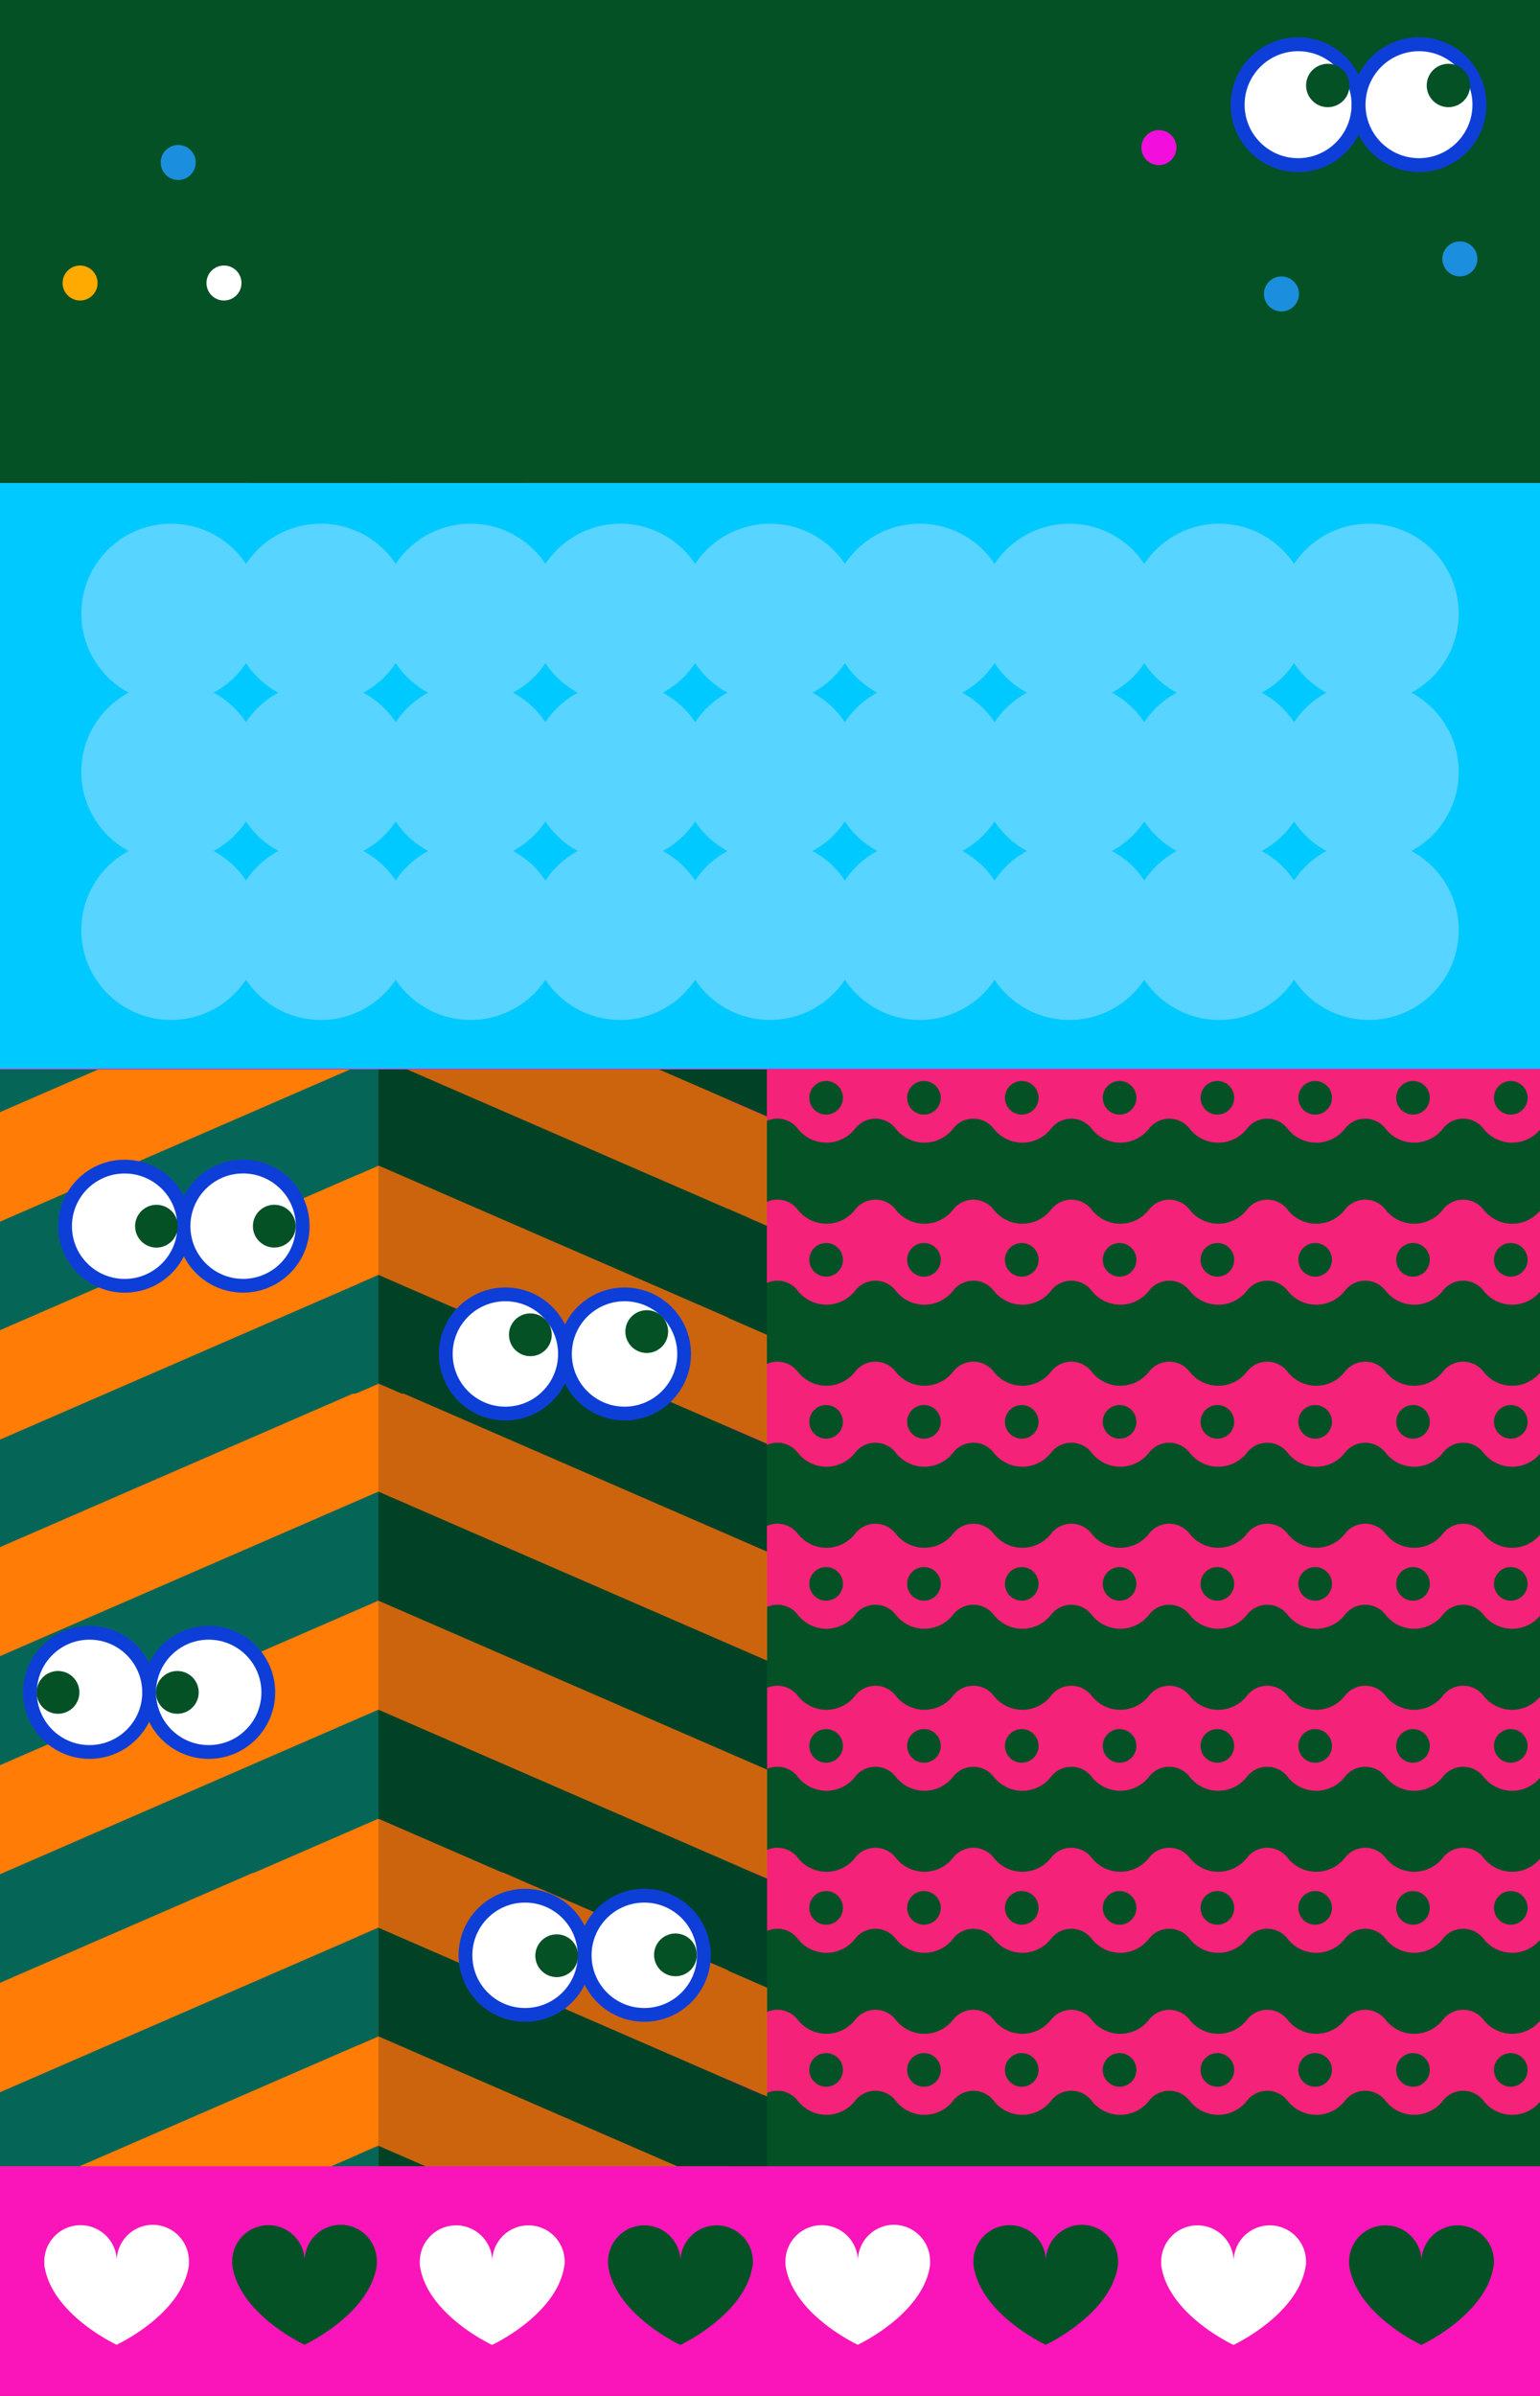 <svg id="Layer_1" data-name="Layer 1" xmlns="http://www.w3.org/2000/svg" xmlns:xlink="http://www.w3.org/1999/xlink" viewBox="0 0 360 560"><rect x="0" y="0" width="360" height="560" fill="#333333" stroke="none"/><defs><style>.cls-1{fill:none;}.cls-2{clip-path:url(#clip-path);}.cls-3{fill:#f915b9;}.cls-4{clip-path:url(#clip-path-3);}.cls-5{clip-path:url(#clip-path-4);}.cls-6{fill:#f42278;}.cls-7{fill:#045125;}.cls-8{clip-path:url(#clip-path-5);}.cls-28,.cls-9{fill:#57d4ff;}.cls-10{fill:#ff7c06;}.cls-11{fill:#cc640e;}.cls-12{fill:#014226;}.cls-13{fill:#056658;}.cls-14,.cls-22,.cls-32{fill:#fff;}.cls-14,.cls-32{stroke:#0e3ed8;}.cls-14,.cls-28,.cls-32{stroke-miterlimit:10;}.cls-14{stroke-width:3.22px;}.cls-15{clip-path:url(#clip-path-6);}.cls-16{clip-path:url(#clip-path-7);}.cls-17{fill:#f7f12f;}.cls-18{fill:#00c9ff;}.cls-19{clip-path:url(#clip-path-8);}.cls-20{fill:#d1cfd1;}.cls-21{fill:#285c14;}.cls-23{fill:#e87400;}.cls-24{fill:#0e3ed8;}.cls-25{fill:#1b8fdd;}.cls-26{fill:#f20fdd;}.cls-27{fill:#fa0;}.cls-28{stroke:#57d4ff;stroke-width:22px;}.cls-29{clip-path:url(#clip-path-9);}.cls-30{clip-path:url(#clip-path-10);}.cls-31{clip-path:url(#clip-path-11);}.cls-32{stroke-width:3.26px;}</style><clipPath id="clip-path"><rect class="cls-1" width="360" height="560"/></clipPath><clipPath id="clip-path-3"><rect class="cls-1" x="-0.02" width="364.08" height="256.33"/></clipPath><clipPath id="clip-path-4"><rect class="cls-1" x="-0.41" width="774.25" height="256.33"/></clipPath><clipPath id="clip-path-5"><rect class="cls-1" x="546.53" y="-27.33" width="182.83" height="257.22"/></clipPath><clipPath id="clip-path-6"><rect class="cls-1" x="-3.33" y="250.91" width="364.76" height="253.01"/></clipPath><clipPath id="clip-path-7"><rect class="cls-1" x="-361.19" y="250.91" width="764.23" height="253.01"/></clipPath><clipPath id="clip-path-8"><rect class="cls-1" x="178.67" y="223.94" width="180.47" height="253.89"/></clipPath><clipPath id="clip-path-9"><rect class="cls-1" x="-2.04" y="249.98" width="364.08" height="256.33"/></clipPath><clipPath id="clip-path-10"><rect class="cls-1" x="-2.43" y="249.98" width="774.25" height="256.33"/></clipPath><clipPath id="clip-path-11"><rect class="cls-1" x="544.51" y="222.65" width="182.83" height="257.22"/></clipPath></defs><title>1212_Campaign_banner_mobile</title><g class="cls-2"><g class="cls-2"><rect class="cls-3" x="-17.64" y="503.93" width="398.21" height="56.07"/><g class="cls-4"><g class="cls-5"><path class="cls-6" d="M371.78-5h0A6,6,0,0,0,367-7.44,6,6,0,0,0,362.14-5h0a8.05,8.05,0,0,1-6.64,3.19A8,8,0,0,1,348.87-5h0a6,6,0,0,0-4.82-2.42A6,6,0,0,0,339.23-5h0a8.05,8.05,0,0,1-6.64,3.19A8,8,0,0,1,326-5h0a6,6,0,0,0-4.81-2.42A6,6,0,0,0,316.32-5h0a8.05,8.05,0,0,1-6.64,3.19A8,8,0,0,1,303.05-5h0a6,6,0,0,0-4.82-2.42A6,6,0,0,0,293.41-5h0a8.05,8.05,0,0,1-6.64,3.19A8,8,0,0,1,280.14-5h0a6,6,0,0,0-4.82-2.42A6,6,0,0,0,270.5-5h0a8.05,8.05,0,0,1-6.64,3.19A8,8,0,0,1,257.23-5h0a6,6,0,0,0-4.82-2.42A6,6,0,0,0,247.59-5h0A8.05,8.05,0,0,1,241-1.83,8,8,0,0,1,234.32-5h0a6,6,0,0,0-4.82-2.42A6,6,0,0,0,224.68-5h0a8,8,0,0,1-6.63,3.19A8.05,8.05,0,0,1,211.41-5h0a6,6,0,0,0-4.82-2.42A6,6,0,0,0,201.77-5h0a8,8,0,0,1-6.63,3.19A8.05,8.05,0,0,1,188.5-5h0a6,6,0,0,0-4.82-2.42A6,6,0,0,0,178.86-5h0a8,8,0,0,1-6.63,3.19V20.9H378.41V-1.83A8,8,0,0,1,371.78-5Z"/><path class="cls-7" d="M371.78,13.91h0a6,6,0,0,0-9.63,0h0a8.5,8.5,0,0,1-13.27,0h0a6,6,0,0,0-9.64,0h0a8.5,8.5,0,0,1-13.27,0h0a6,6,0,0,0-9.63,0h0a8.5,8.5,0,0,1-13.27,0h0a6,6,0,0,0-9.64,0h0a8.5,8.5,0,0,1-13.27,0h0a6,6,0,0,0-9.64,0h0a8.5,8.5,0,0,1-13.27,0h0a6,6,0,0,0-9.64,0h0a8.5,8.5,0,0,1-13.27,0h0a6,6,0,0,0-9.64,0h0a8.5,8.5,0,0,1-13.27,0h0a6,6,0,0,0-9.64,0h0a8.5,8.5,0,0,1-13.27,0h0a6,6,0,0,0-9.64,0h0a8,8,0,0,1-6.63,3.19V39.83H378.41V17.1A8,8,0,0,1,371.78,13.91Z"/><path class="cls-6" d="M371.78,32.84h0a6,6,0,0,0-9.63,0h0a8.48,8.48,0,0,1-13.27,0h0a6,6,0,0,0-9.64,0h0a8.48,8.48,0,0,1-13.27,0h0a6,6,0,0,0-9.63,0h0a8.48,8.48,0,0,1-13.27,0h0a6,6,0,0,0-9.64,0h0a8.48,8.48,0,0,1-13.27,0h0a6,6,0,0,0-9.64,0h0a8.48,8.48,0,0,1-13.27,0h0a6,6,0,0,0-9.64,0h0a8.48,8.48,0,0,1-13.27,0h0a6,6,0,0,0-9.64,0h0a8.48,8.48,0,0,1-13.27,0h0a6,6,0,0,0-9.64,0h0a8.48,8.48,0,0,1-13.27,0h0a6,6,0,0,0-9.64,0h0a8,8,0,0,1-6.63,3.2V58.77H378.41V36A8,8,0,0,1,371.78,32.84Z"/><path class="cls-7" d="M371.78,51.78h0a6,6,0,0,0-9.63,0h0a8.5,8.5,0,0,1-13.27,0h0a6,6,0,0,0-9.64,0h0a8.5,8.5,0,0,1-13.27,0h0a6,6,0,0,0-9.63,0h0a8.5,8.5,0,0,1-13.27,0h0a6,6,0,0,0-9.64,0h0a8.5,8.5,0,0,1-13.27,0h0a6,6,0,0,0-9.64,0h0a8.5,8.5,0,0,1-13.27,0h0a6,6,0,0,0-9.64,0h0a8.5,8.5,0,0,1-13.27,0h0a6,6,0,0,0-9.64,0h0a8.5,8.5,0,0,1-13.27,0h0a6,6,0,0,0-9.64,0h0a8.5,8.5,0,0,1-13.27,0h0a6,6,0,0,0-9.64,0h0A8,8,0,0,1,172.23,55V77.7H378.41V55A8,8,0,0,1,371.78,51.78Z"/><path class="cls-6" d="M371.78,70.71h0a6,6,0,0,0-9.63,0h0a8.48,8.48,0,0,1-13.27,0h0a6,6,0,0,0-9.64,0h0a8.48,8.48,0,0,1-13.27,0h0a6,6,0,0,0-9.63,0h0a8.48,8.48,0,0,1-13.27,0h0a6,6,0,0,0-9.64,0h0a8.48,8.48,0,0,1-13.27,0h0a6,6,0,0,0-9.64,0h0a8.48,8.48,0,0,1-13.27,0h0a6,6,0,0,0-9.64,0h0a8.48,8.48,0,0,1-13.27,0h0a6,6,0,0,0-9.64,0h0a8.48,8.48,0,0,1-13.27,0h0a6,6,0,0,0-9.64,0h0a8.48,8.48,0,0,1-13.27,0h0a6,6,0,0,0-9.64,0h0a8,8,0,0,1-6.63,3.2V96.64H378.41V73.91A8,8,0,0,1,371.78,70.71Z"/><path class="cls-7" d="M371.78,89.65h0a6,6,0,0,0-9.63,0h0a8.5,8.5,0,0,1-13.27,0h0a6,6,0,0,0-9.64,0h0a8.5,8.5,0,0,1-13.27,0h0a6,6,0,0,0-9.63,0h0a8.5,8.5,0,0,1-13.27,0h0a6,6,0,0,0-9.64,0h0a8.5,8.5,0,0,1-13.27,0h0a6,6,0,0,0-9.64,0h0a8.5,8.5,0,0,1-13.27,0h0a6,6,0,0,0-9.64,0h0a8.5,8.5,0,0,1-13.27,0h0a6,6,0,0,0-9.64,0h0a8.5,8.5,0,0,1-13.27,0h0a6,6,0,0,0-9.64,0h0a8.5,8.5,0,0,1-13.27,0h0a6,6,0,0,0-9.64,0h0a8,8,0,0,1-6.63,3.19v22.73H378.41V92.84A8,8,0,0,1,371.78,89.65Z"/><path class="cls-6" d="M371.78,108.58h0a6,6,0,0,0-9.63,0h0a8.48,8.48,0,0,1-13.27,0h0a6,6,0,0,0-9.64,0h0a8.48,8.48,0,0,1-13.27,0h0a6,6,0,0,0-9.63,0h0a8.48,8.48,0,0,1-13.27,0h0a6,6,0,0,0-9.64,0h0a8.48,8.48,0,0,1-13.27,0h0a6,6,0,0,0-9.64,0h0a8.48,8.48,0,0,1-13.27,0h0a6,6,0,0,0-9.64,0h0a8.48,8.48,0,0,1-13.27,0h0a6,6,0,0,0-9.64,0h0a8.48,8.48,0,0,1-13.27,0h0a6,6,0,0,0-9.64,0h0a8.48,8.48,0,0,1-13.27,0h0a6,6,0,0,0-9.64,0h0a8,8,0,0,1-6.63,3.2v22.73H378.41V111.78A8,8,0,0,1,371.78,108.58Z"/><path class="cls-7" d="M371.78,127.52h0a6,6,0,0,0-9.63,0h0a8.5,8.5,0,0,1-13.27,0h0a6,6,0,0,0-9.64,0h0a8.5,8.5,0,0,1-13.27,0h0a6,6,0,0,0-9.63,0h0a8.5,8.5,0,0,1-13.27,0h0a6,6,0,0,0-9.64,0h0a8.5,8.5,0,0,1-13.27,0h0a6,6,0,0,0-9.64,0h0a8.5,8.5,0,0,1-13.27,0h0a6,6,0,0,0-9.64,0h0a8.5,8.5,0,0,1-13.27,0h0a6,6,0,0,0-9.64,0h0a8.5,8.5,0,0,1-13.27,0h0a6,6,0,0,0-9.64,0h0a8.5,8.5,0,0,1-13.27,0h0a6,6,0,0,0-9.64,0h0a8,8,0,0,1-6.63,3.19v22.73H378.41V130.71A8,8,0,0,1,371.78,127.52Z"/><path class="cls-6" d="M371.78,146.45h0a6,6,0,0,0-9.63,0h0a8.48,8.48,0,0,1-13.27,0h0a6,6,0,0,0-9.64,0h0a8.48,8.48,0,0,1-13.27,0h0a6,6,0,0,0-9.63,0h0a8.48,8.48,0,0,1-13.27,0h0a6,6,0,0,0-9.64,0h0a8.48,8.48,0,0,1-13.27,0h0a6,6,0,0,0-9.64,0h0a8.48,8.48,0,0,1-13.27,0h0a6,6,0,0,0-9.64,0h0a8.48,8.48,0,0,1-13.27,0h0a6,6,0,0,0-9.64,0h0a8.48,8.48,0,0,1-13.27,0h0a6,6,0,0,0-9.64,0h0a8.48,8.48,0,0,1-13.27,0h0a6,6,0,0,0-9.64,0h0a8,8,0,0,1-6.63,3.2v22.73H378.41V149.65A8,8,0,0,1,371.78,146.45Z"/><path class="cls-7" d="M371.78,165.39h0a6,6,0,0,0-9.63,0h0a8.5,8.5,0,0,1-13.27,0h0a6,6,0,0,0-9.64,0h0a8.5,8.5,0,0,1-13.27,0h0a6,6,0,0,0-9.63,0h0a8.5,8.5,0,0,1-13.27,0h0a6,6,0,0,0-9.64,0h0a8.5,8.5,0,0,1-13.27,0h0a6,6,0,0,0-9.64,0h0a8.5,8.5,0,0,1-13.27,0h0a6,6,0,0,0-9.64,0h0a8.5,8.5,0,0,1-13.27,0h0a6,6,0,0,0-9.64,0h0a8.5,8.5,0,0,1-13.27,0h0a6,6,0,0,0-9.64,0h0a8.5,8.5,0,0,1-13.27,0h0a6,6,0,0,0-9.64,0h0a8,8,0,0,1-6.63,3.19v22.73H378.41V168.58A8,8,0,0,1,371.78,165.39Z"/><path class="cls-6" d="M371.78,184.32h0a6,6,0,0,0-9.63,0h0a8.5,8.5,0,0,1-13.27,0h0a6,6,0,0,0-9.64,0h0a8.5,8.5,0,0,1-13.27,0h0a6,6,0,0,0-9.63,0h0a8.5,8.5,0,0,1-13.27,0h0a6,6,0,0,0-9.64,0h0a8.5,8.5,0,0,1-13.27,0h0a6,6,0,0,0-9.64,0h0a8.5,8.5,0,0,1-13.27,0h0a6,6,0,0,0-9.64,0h0a8.5,8.5,0,0,1-13.27,0h0a6,6,0,0,0-9.64,0h0a8.5,8.5,0,0,1-13.27,0h0a6,6,0,0,0-9.64,0h0a8.5,8.5,0,0,1-13.27,0h0a6,6,0,0,0-9.64,0h0a8,8,0,0,1-6.63,3.19v22.73H378.41V187.51A8,8,0,0,1,371.78,184.32Z"/><path class="cls-7" d="M371.78,203.25h0a6,6,0,0,0-9.63,0h0a8.48,8.48,0,0,1-13.27,0h0a6,6,0,0,0-9.64,0h0a8.48,8.48,0,0,1-13.27,0h0a6,6,0,0,0-9.63,0h0a8.48,8.48,0,0,1-13.27,0h0a6,6,0,0,0-9.64,0h0a8.48,8.48,0,0,1-13.27,0h0a6,6,0,0,0-9.64,0h0a8.48,8.48,0,0,1-13.27,0h0a6,6,0,0,0-9.64,0h0a8.48,8.48,0,0,1-13.27,0h0a6,6,0,0,0-9.64,0h0a8.48,8.48,0,0,1-13.27,0h0a6,6,0,0,0-9.64,0h0a8.48,8.48,0,0,1-13.27,0h0a6,6,0,0,0-9.64,0h0a8,8,0,0,1-6.63,3.2v22.73H378.41V206.45A8,8,0,0,1,371.78,203.25Z"/><path class="cls-6" d="M371.78,222.19h0a6,6,0,0,0-9.63,0h0a8.5,8.5,0,0,1-13.27,0h0a6,6,0,0,0-9.64,0h0a8.5,8.5,0,0,1-13.27,0h0a6,6,0,0,0-9.63,0h0a8.5,8.5,0,0,1-13.27,0h0a6,6,0,0,0-9.64,0h0a8.5,8.5,0,0,1-13.27,0h0a6,6,0,0,0-9.64,0h0a8.5,8.5,0,0,1-13.27,0h0a6,6,0,0,0-9.64,0h0a8.5,8.5,0,0,1-13.27,0h0a6,6,0,0,0-9.64,0h0a8.5,8.5,0,0,1-13.27,0h0a6,6,0,0,0-9.64,0h0a8.5,8.5,0,0,1-13.27,0h0a6,6,0,0,0-9.64,0h0a8,8,0,0,1-6.63,3.19v22.73H378.41V225.38A8,8,0,0,1,371.78,222.19Z"/><path class="cls-7" d="M371.78,241.12h0a6,6,0,0,0-9.63,0h0a8.48,8.48,0,0,1-13.27,0h0a6,6,0,0,0-9.64,0h0a8.48,8.48,0,0,1-13.27,0h0a6,6,0,0,0-9.63,0h0a8.48,8.48,0,0,1-13.27,0h0a6,6,0,0,0-9.64,0h0a8.48,8.48,0,0,1-13.27,0h0a6,6,0,0,0-9.64,0h0a8.48,8.48,0,0,1-13.27,0h0a6,6,0,0,0-9.64,0h0a8.48,8.48,0,0,1-13.27,0h0a6,6,0,0,0-9.64,0h0a8.48,8.48,0,0,1-13.27,0h0a6,6,0,0,0-9.64,0h0a8.48,8.48,0,0,1-13.27,0h0a6,6,0,0,0-9.64,0h0a8,8,0,0,1-6.63,3.2v22.73H378.41V244.32A8,8,0,0,1,371.78,241.12Z"/><g class="cls-8"><rect class="cls-9" x="268.84" y="-36.22" width="438.01" height="6" transform="translate(166.38 335.23) rotate(-45)"/><rect class="cls-9" x="293.76" y="-11.3" width="438.01" height="6" transform="translate(156.06 360.15) rotate(-45)"/><rect class="cls-9" x="292.26" y="236.26" width="438.01" height="6" transform="translate(318.93 -291.44) rotate(45)"/><rect class="cls-9" x="267.34" y="261.18" width="438.01" height="6" transform="translate(329.25 -266.52) rotate(45)"/></g><circle class="cls-7" cx="195.14" cy="233.82" r="3.93"/><circle class="cls-7" cx="218.01" cy="233.82" r="3.93"/><circle class="cls-7" cx="240.87" cy="233.82" r="3.93"/><circle class="cls-7" cx="263.74" cy="233.82" r="3.93"/><circle class="cls-7" cx="286.6" cy="233.82" r="3.93"/><circle class="cls-7" cx="309.46" cy="233.82" r="3.93"/><circle class="cls-7" cx="332.33" cy="233.82" r="3.93"/><circle class="cls-7" cx="355.19" cy="233.82" r="3.93"/><circle class="cls-7" cx="195.14" cy="195.95" r="3.93"/><circle class="cls-7" cx="218.01" cy="195.95" r="3.93"/><circle class="cls-7" cx="240.87" cy="195.95" r="3.93"/><circle class="cls-7" cx="263.74" cy="195.95" r="3.93"/><circle class="cls-7" cx="286.6" cy="195.95" r="3.93"/><circle class="cls-7" cx="309.46" cy="195.95" r="3.93"/><circle class="cls-7" cx="332.33" cy="195.95" r="3.93"/><circle class="cls-7" cx="355.19" cy="195.95" r="3.93"/><circle class="cls-7" cx="195.14" cy="158.09" r="3.93"/><circle class="cls-7" cx="218.01" cy="158.09" r="3.93"/><circle class="cls-7" cx="240.87" cy="158.09" r="3.93"/><circle class="cls-7" cx="263.74" cy="158.09" r="3.93"/><circle class="cls-7" cx="286.6" cy="158.09" r="3.93"/><circle class="cls-7" cx="309.46" cy="158.09" r="3.93"/><circle class="cls-7" cx="332.33" cy="158.09" r="3.93"/><circle class="cls-7" cx="355.19" cy="158.09" r="3.93"/><circle class="cls-7" cx="195.14" cy="120.22" r="3.93"/><circle class="cls-7" cx="218.01" cy="120.22" r="3.93"/><circle class="cls-7" cx="240.87" cy="120.22" r="3.93"/><circle class="cls-7" cx="263.74" cy="120.22" r="3.93"/><circle class="cls-7" cx="286.6" cy="120.22" r="3.93"/><circle class="cls-7" cx="309.46" cy="120.22" r="3.93"/><circle class="cls-7" cx="332.33" cy="120.22" r="3.93"/><circle class="cls-7" cx="355.19" cy="120.22" r="3.93"/><circle class="cls-7" cx="195.14" cy="82.35" r="3.93"/><circle class="cls-7" cx="218.01" cy="82.35" r="3.93"/><circle class="cls-7" cx="240.87" cy="82.35" r="3.93"/><circle class="cls-7" cx="263.74" cy="82.35" r="3.93"/><circle class="cls-7" cx="286.6" cy="82.35" r="3.93"/><circle class="cls-7" cx="309.46" cy="82.35" r="3.93"/><circle class="cls-7" cx="332.33" cy="82.35" r="3.93"/><circle class="cls-7" cx="355.19" cy="82.35" r="3.93"/><circle class="cls-7" cx="195.14" cy="44.48" r="3.93"/><circle class="cls-7" cx="218.01" cy="44.48" r="3.93"/><circle class="cls-7" cx="240.87" cy="44.48" r="3.93"/><circle class="cls-7" cx="263.74" cy="44.48" r="3.93"/><circle class="cls-7" cx="286.6" cy="44.48" r="3.93"/><circle class="cls-7" cx="309.46" cy="44.48" r="3.93"/><circle class="cls-7" cx="332.33" cy="44.48" r="3.93"/><circle class="cls-7" cx="355.19" cy="44.48" r="3.93"/><circle class="cls-7" cx="195.14" cy="6.61" r="3.93"/><circle class="cls-7" cx="218.01" cy="6.61" r="3.93"/><circle class="cls-7" cx="240.87" cy="6.61" r="3.93"/><circle class="cls-7" cx="263.74" cy="6.61" r="3.93"/><circle class="cls-7" cx="286.6" cy="6.61" r="3.93"/><circle class="cls-7" cx="309.46" cy="6.61" r="3.93"/><circle class="cls-7" cx="332.33" cy="6.61" r="3.93"/><circle class="cls-7" cx="355.19" cy="6.61" r="3.93"/><rect class="cls-10" x="-0.41" y="-0.89" width="86.59" height="328.09"/><rect class="cls-11" x="85.69" y="-0.89" width="86.59" height="328.09"/><polygon class="cls-12" points="181.3 -0.39 181.3 10.95 155.21 -0.39 181.3 -0.39"/><polygon class="cls-11" points="155 -0.39 181.3 11.04 181.3 36.43 96.61 -0.39 155 -0.39"/><polygon class="cls-12" points="90.41 -0.39 96.4 -0.39 181.3 36.52 181.3 61.91 90.41 22.39 90.41 -0.39"/><polygon class="cls-11" points="96.61 -0.39 181.3 36.43 181.3 36.52 96.4 -0.39 96.61 -0.39"/><polygon class="cls-11" points="90.41 22.49 181.3 62.01 181.3 87.39 90.41 47.88 90.41 22.49"/><polygon class="cls-12" points="90.41 47.97 181.3 87.49 181.3 112.88 90.41 73.36 90.41 47.97"/><polygon class="cls-11" points="90.41 73.45 181.3 112.97 181.3 138.36 90.41 98.84 90.41 73.45"/><polygon class="cls-12" points="90.41 98.93 181.3 138.45 181.3 163.84 90.41 124.32 90.41 98.93"/><polygon class="cls-11" points="90.41 124.42 181.3 163.93 181.3 187.67 177.49 187.67 90.41 149.81 90.41 124.42"/><polygon class="cls-12" points="90.41 149.9 177.27 187.67 118.88 187.67 90.41 175.29 90.41 149.9"/><polygon class="cls-11" points="90.41 187.67 90.41 175.38 118.67 187.67 90.41 187.67"/><polygon class="cls-13" points="-0.41 -0.32 -0.41 11.02 25.68 -0.32 -0.41 -0.32"/><polygon class="cls-10" points="25.89 -0.32 -0.41 11.11 -0.41 36.5 84.28 -0.32 25.89 -0.32"/><polygon class="cls-13" points="90.48 -0.32 84.49 -0.32 -0.41 36.59 -0.41 61.98 90.48 22.47 90.48 -0.32"/><polygon class="cls-10" points="84.28 -0.32 -0.41 36.5 -0.41 36.59 84.49 -0.32 84.28 -0.32"/><polygon class="cls-10" points="90.48 22.56 -0.41 62.08 -0.41 87.47 90.48 47.95 90.48 22.56"/><polygon class="cls-13" points="90.48 48.04 -0.41 87.56 -0.41 112.95 90.48 73.43 90.48 48.04"/><polygon class="cls-10" points="90.48 73.52 -0.41 113.04 -0.41 138.43 90.48 98.91 90.48 73.52"/><polygon class="cls-13" points="90.48 99 -0.41 138.52 -0.41 163.91 90.48 124.39 90.48 99"/><polygon class="cls-10" points="90.48 124.49 -0.41 164 -0.41 187.74 3.4 187.74 90.48 149.88 90.48 124.49"/><polygon class="cls-13" points="90.48 149.97 3.62 187.74 62.01 187.74 90.48 175.36 90.48 149.97"/><polygon class="cls-10" points="90.48 187.74 90.48 175.45 62.22 187.74 90.48 187.74"/><polygon class="cls-11" points="90.47 75.77 96.45 75.77 181.35 112.69 181.35 138.08 90.47 98.56 90.47 75.77"/><polygon class="cls-12" points="90.47 98.65 181.35 138.17 181.35 163.56 90.47 124.04 90.47 98.65"/><polygon class="cls-11" points="90.47 124.14 181.35 163.65 181.35 189.04 90.47 149.53 90.47 124.14"/><polygon class="cls-12" points="90.47 149.62 181.35 189.14 181.35 214.53 90.47 175.01 90.47 149.62"/><polygon class="cls-11" points="90.47 175.1 181.35 214.62 181.35 240.01 90.47 200.49 90.47 175.1"/><polygon class="cls-12" points="90.47 200.58 181.35 240.1 181.35 263.83 177.54 263.83 90.47 225.97 90.47 200.58"/><polygon class="cls-11" points="90.47 226.06 177.33 263.83 118.94 263.83 90.47 251.45 90.47 226.06"/><polygon class="cls-12" points="90.47 263.83 90.47 251.55 118.72 263.83 90.47 263.83"/><polygon class="cls-10" points="90.48 75.77 84.49 75.77 -0.41 112.69 -0.41 138.08 90.48 98.56 90.48 75.77"/><polygon class="cls-13" points="90.48 98.65 -0.41 138.17 -0.41 163.56 90.48 124.04 90.48 98.65"/><polygon class="cls-10" points="90.48 124.14 -0.41 163.65 -0.41 189.04 90.48 149.53 90.48 124.14"/><polygon class="cls-13" points="90.48 149.62 -0.41 189.14 -0.41 214.53 90.48 175.01 90.48 149.62"/><polygon class="cls-10" points="90.48 175.1 -0.41 214.62 -0.41 240.01 90.48 200.49 90.48 175.1"/><polygon class="cls-13" points="90.48 200.58 -0.41 240.1 -0.41 263.83 3.4 263.83 90.48 225.97 90.48 200.58"/><polygon class="cls-10" points="90.48 226.06 3.62 263.83 62.01 263.83 90.48 251.45 90.48 226.06"/><polygon class="cls-13" points="90.48 263.83 90.48 251.55 62.22 263.83 90.48 263.83"/><circle class="cls-14" cx="31.16" cy="36.62" r="13.93"/><circle class="cls-14" cx="58.85" cy="36.61" r="13.93"/><circle class="cls-14" cx="118.07" cy="55.4" r="13.93"/><circle class="cls-14" cx="145.93" cy="55.4" r="13.93"/><circle class="cls-14" cx="22.95" cy="145.58" r="13.93"/><circle class="cls-14" cx="50.81" cy="145.58" r="13.93"/><circle class="cls-14" cx="124.76" cy="207.03" r="13.93"/><circle class="cls-14" cx="152.63" cy="207.03" r="13.93"/><circle class="cls-7" cx="123.91" cy="50.92" r="5"/><circle class="cls-7" cx="132.16" cy="207.13" r="5"/><circle class="cls-7" cx="151.12" cy="50.16" r="5"/><circle class="cls-7" cx="38.6" cy="36.62" r="5"/><circle class="cls-7" cx="66.14" cy="36.61" r="5"/><circle class="cls-7" cx="15.58" cy="145.58" r="5"/><circle class="cls-7" cx="43.47" cy="145.58" r="5"/><circle class="cls-7" cx="159.92" cy="206.93" r="5"/></g></g><g class="cls-15"><g class="cls-16"><path class="cls-6" d="M6.19,246h0a5.94,5.94,0,0,0-9.51,0h0a7.93,7.93,0,0,1-6.54,3.16A8,8,0,0,1-16.43,246h0a5.92,5.92,0,0,0-4.75-2.38A5.94,5.94,0,0,0-25.94,246h0a7.94,7.94,0,0,1-6.55,3.16A7.93,7.93,0,0,1-39,246h0a5.94,5.94,0,0,0-4.75-2.38A5.92,5.92,0,0,0-48.55,246h0a8,8,0,0,1-6.55,3.16A7.93,7.93,0,0,1-61.65,246h0a6,6,0,0,0-4.76-2.38A6,6,0,0,0-71.17,246h0a7.93,7.93,0,0,1-6.54,3.16A8,8,0,0,1-84.27,246h0A5.92,5.92,0,0,0-89,243.57,5.94,5.94,0,0,0-93.78,246h0a7.94,7.94,0,0,1-6.55,3.16,7.93,7.93,0,0,1-6.54-3.16h0a5.94,5.94,0,0,0-4.75-2.38,5.92,5.92,0,0,0-4.75,2.38h0a8,8,0,0,1-6.55,3.16,7.93,7.93,0,0,1-6.54-3.16h0a6,6,0,0,0-4.76-2.38A6,6,0,0,0-139,246h0a7.93,7.93,0,0,1-6.54,3.16,8,8,0,0,1-6.55-3.16h0a5.92,5.92,0,0,0-4.75-2.38,5.94,5.94,0,0,0-4.75,2.38h0a7.94,7.94,0,0,1-6.55,3.16,7.93,7.93,0,0,1-6.54-3.16h0a5.94,5.94,0,0,0-4.75-2.38,6,6,0,0,0-4.76,2.38h0a8,8,0,0,1-6.55,3.16v22.43H12.73V249.11A7.93,7.93,0,0,1,6.19,246Z"/><path class="cls-7" d="M6.19,264.64h0a5.94,5.94,0,0,0-9.51,0h0a7.93,7.93,0,0,1-6.54,3.16,8,8,0,0,1-6.55-3.16h0a5.92,5.92,0,0,0-4.75-2.38,5.94,5.94,0,0,0-4.75,2.38h0a7.94,7.94,0,0,1-6.55,3.16A7.93,7.93,0,0,1-39,264.64h0a5.94,5.94,0,0,0-4.75-2.38,5.92,5.92,0,0,0-4.75,2.38h0a8,8,0,0,1-6.55,3.16,7.93,7.93,0,0,1-6.54-3.16h0a6,6,0,0,0-4.76-2.38,6,6,0,0,0-4.75,2.38h0a7.93,7.93,0,0,1-6.54,3.16,8,8,0,0,1-6.55-3.16h0A5.92,5.92,0,0,0-89,262.26a5.94,5.94,0,0,0-4.75,2.38h0a7.94,7.94,0,0,1-6.55,3.16,7.93,7.93,0,0,1-6.54-3.16h0a5.94,5.94,0,0,0-4.75-2.38,5.92,5.92,0,0,0-4.75,2.38h0a8,8,0,0,1-6.55,3.16,7.93,7.93,0,0,1-6.54-3.16h0a6,6,0,0,0-4.76-2.38,6,6,0,0,0-4.75,2.38h0a7.93,7.93,0,0,1-6.54,3.16,8,8,0,0,1-6.55-3.16h0a5.92,5.92,0,0,0-4.75-2.38,5.94,5.94,0,0,0-4.75,2.38h0a7.94,7.94,0,0,1-6.55,3.16,7.93,7.93,0,0,1-6.54-3.16h0a5.94,5.94,0,0,0-4.75-2.38,6,6,0,0,0-4.76,2.38h0a8,8,0,0,1-6.55,3.16v22.43H12.73V267.8A7.93,7.93,0,0,1,6.19,264.64Z"/><path class="cls-6" d="M6.19,283.33h0a5.94,5.94,0,0,0-9.51,0h0a7.9,7.9,0,0,1-6.54,3.15,7.92,7.92,0,0,1-6.55-3.15h0A5.92,5.92,0,0,0-21.19,281a5.94,5.94,0,0,0-4.75,2.38h0a7.91,7.91,0,0,1-6.55,3.15A7.9,7.9,0,0,1-39,283.33h0A5.94,5.94,0,0,0-43.8,281a5.92,5.92,0,0,0-4.75,2.38h0a7.92,7.92,0,0,1-6.55,3.15,7.9,7.9,0,0,1-6.54-3.15h0A6,6,0,0,0-66.42,281a6,6,0,0,0-4.75,2.38h0a7.9,7.9,0,0,1-6.54,3.15,7.92,7.92,0,0,1-6.55-3.15h0A5.92,5.92,0,0,0-89,281a5.94,5.94,0,0,0-4.75,2.38h0a7.91,7.91,0,0,1-6.55,3.15,7.9,7.9,0,0,1-6.54-3.15h0a5.94,5.94,0,0,0-4.75-2.38,5.92,5.92,0,0,0-4.75,2.38h0a7.92,7.92,0,0,1-6.55,3.15,7.9,7.9,0,0,1-6.54-3.15h0a6,6,0,0,0-4.76-2.38,6,6,0,0,0-4.75,2.38h0a7.9,7.9,0,0,1-6.54,3.15,7.92,7.92,0,0,1-6.55-3.15h0a5.92,5.92,0,0,0-4.75-2.38,5.94,5.94,0,0,0-4.75,2.38h0a7.91,7.91,0,0,1-6.55,3.15,7.9,7.9,0,0,1-6.54-3.15h0a5.94,5.94,0,0,0-4.75-2.38,6,6,0,0,0-4.76,2.38h0a7.92,7.92,0,0,1-6.55,3.15v22.44H12.73V286.48A7.9,7.9,0,0,1,6.19,283.33Z"/><path class="cls-7" d="M6.19,302h0a5.94,5.94,0,0,0-9.51,0h0a7.9,7.9,0,0,1-6.54,3.15A7.92,7.92,0,0,1-16.43,302h0a5.92,5.92,0,0,0-4.75-2.38A5.94,5.94,0,0,0-25.94,302h0a7.91,7.91,0,0,1-6.55,3.15A7.9,7.9,0,0,1-39,302h0a5.94,5.94,0,0,0-4.75-2.38A5.92,5.92,0,0,0-48.55,302h0a7.92,7.92,0,0,1-6.55,3.15A7.9,7.9,0,0,1-61.65,302h0a6,6,0,0,0-4.76-2.38A6,6,0,0,0-71.17,302h0a7.9,7.9,0,0,1-6.54,3.15A7.92,7.92,0,0,1-84.27,302h0A5.92,5.92,0,0,0-89,299.64,5.94,5.94,0,0,0-93.78,302h0a7.91,7.91,0,0,1-6.55,3.15,7.9,7.9,0,0,1-6.54-3.15h0a5.94,5.94,0,0,0-4.75-2.38,5.92,5.92,0,0,0-4.75,2.38h0a7.92,7.92,0,0,1-6.55,3.15,7.9,7.9,0,0,1-6.54-3.15h0a6,6,0,0,0-4.76-2.38A6,6,0,0,0-139,302h0a7.9,7.9,0,0,1-6.54,3.15,7.92,7.92,0,0,1-6.55-3.15h0a5.92,5.92,0,0,0-4.75-2.38,5.94,5.94,0,0,0-4.75,2.38h0a7.91,7.91,0,0,1-6.55,3.15,7.9,7.9,0,0,1-6.54-3.15h0a5.94,5.94,0,0,0-4.75-2.38,6,6,0,0,0-4.76,2.38h0a7.92,7.92,0,0,1-6.55,3.15v22.44H12.73V305.17A7.9,7.9,0,0,1,6.19,302Z"/><path class="cls-6" d="M6.19,320.71h0a5.94,5.94,0,0,0-9.51,0h0a7.9,7.9,0,0,1-6.54,3.15,7.92,7.92,0,0,1-6.55-3.15h0a5.92,5.92,0,0,0-4.75-2.38,5.94,5.94,0,0,0-4.75,2.38h0a7.91,7.91,0,0,1-6.55,3.15A7.9,7.9,0,0,1-39,320.71h0a5.94,5.94,0,0,0-4.75-2.38,5.92,5.92,0,0,0-4.75,2.38h0a7.92,7.92,0,0,1-6.55,3.15,7.9,7.9,0,0,1-6.54-3.15h0a6,6,0,0,0-4.76-2.38,6,6,0,0,0-4.75,2.38h0a7.9,7.9,0,0,1-6.54,3.15,7.92,7.92,0,0,1-6.55-3.15h0A5.92,5.92,0,0,0-89,318.33a5.94,5.94,0,0,0-4.75,2.38h0a7.91,7.91,0,0,1-6.55,3.15,7.9,7.9,0,0,1-6.54-3.15h0a5.94,5.94,0,0,0-4.75-2.38,5.92,5.92,0,0,0-4.75,2.38h0a7.92,7.92,0,0,1-6.55,3.15,7.9,7.9,0,0,1-6.54-3.15h0a6,6,0,0,0-4.76-2.38,6,6,0,0,0-4.75,2.38h0a7.9,7.9,0,0,1-6.54,3.15,7.92,7.92,0,0,1-6.55-3.15h0a5.92,5.92,0,0,0-4.75-2.38,5.94,5.94,0,0,0-4.75,2.38h0a7.91,7.91,0,0,1-6.55,3.15,7.9,7.9,0,0,1-6.54-3.15h0a5.94,5.94,0,0,0-4.75-2.38,6,6,0,0,0-4.76,2.38h0a7.92,7.92,0,0,1-6.55,3.15V346.3H12.73V323.86A7.9,7.9,0,0,1,6.19,320.71Z"/><path class="cls-7" d="M6.19,339.4h0a5.94,5.94,0,0,0-9.51,0h0a7.9,7.9,0,0,1-6.54,3.15,7.92,7.92,0,0,1-6.55-3.15h0A5.92,5.92,0,0,0-21.19,337a5.94,5.94,0,0,0-4.75,2.38h0a7.91,7.91,0,0,1-6.55,3.15A7.9,7.9,0,0,1-39,339.4h0A5.94,5.94,0,0,0-43.8,337a5.92,5.92,0,0,0-4.75,2.38h0a7.92,7.92,0,0,1-6.55,3.15,7.9,7.9,0,0,1-6.54-3.15h0A6,6,0,0,0-66.42,337a6,6,0,0,0-4.75,2.38h0a7.9,7.9,0,0,1-6.54,3.15,7.92,7.92,0,0,1-6.55-3.15h0A5.92,5.92,0,0,0-89,337a5.94,5.94,0,0,0-4.75,2.38h0a7.91,7.91,0,0,1-6.55,3.15,7.9,7.9,0,0,1-6.54-3.15h0a5.94,5.94,0,0,0-4.75-2.38,5.92,5.92,0,0,0-4.75,2.38h0a7.92,7.92,0,0,1-6.55,3.15,7.9,7.9,0,0,1-6.54-3.15h0a6,6,0,0,0-4.76-2.38A6,6,0,0,0-139,339.4h0a7.9,7.9,0,0,1-6.54,3.15,7.92,7.92,0,0,1-6.55-3.15h0a5.92,5.92,0,0,0-4.75-2.38,5.94,5.94,0,0,0-4.75,2.38h0a7.91,7.91,0,0,1-6.55,3.15,7.9,7.9,0,0,1-6.54-3.15h0a5.94,5.94,0,0,0-4.75-2.38,6,6,0,0,0-4.76,2.38h0a7.92,7.92,0,0,1-6.55,3.15V365H12.73V342.55A7.9,7.9,0,0,1,6.19,339.4Z"/><path class="cls-6" d="M6.19,358.09h0a5.94,5.94,0,0,0-9.51,0h0a7.9,7.9,0,0,1-6.54,3.15,7.92,7.92,0,0,1-6.55-3.15h0a5.92,5.92,0,0,0-4.75-2.38,5.94,5.94,0,0,0-4.75,2.38h0a7.91,7.91,0,0,1-6.55,3.15A7.9,7.9,0,0,1-39,358.09h0a5.94,5.94,0,0,0-4.75-2.38,5.92,5.92,0,0,0-4.75,2.38h0a7.92,7.92,0,0,1-6.55,3.15,7.9,7.9,0,0,1-6.54-3.15h0a6,6,0,0,0-4.76-2.38,6,6,0,0,0-4.75,2.38h0a7.9,7.9,0,0,1-6.54,3.15,7.92,7.92,0,0,1-6.55-3.15h0A5.92,5.92,0,0,0-89,355.71a5.94,5.94,0,0,0-4.75,2.38h0a7.91,7.91,0,0,1-6.55,3.15,7.9,7.9,0,0,1-6.54-3.15h0a5.94,5.94,0,0,0-4.75-2.38,5.92,5.92,0,0,0-4.75,2.38h0a7.92,7.92,0,0,1-6.55,3.15,7.9,7.9,0,0,1-6.54-3.15h0a6,6,0,0,0-4.76-2.38,6,6,0,0,0-4.75,2.38h0a7.9,7.9,0,0,1-6.54,3.15,7.92,7.92,0,0,1-6.55-3.15h0a5.92,5.92,0,0,0-4.75-2.38,5.94,5.94,0,0,0-4.75,2.38h0a7.91,7.91,0,0,1-6.55,3.15,7.9,7.9,0,0,1-6.54-3.15h0a5.94,5.94,0,0,0-4.75-2.38,6,6,0,0,0-4.76,2.38h0a7.92,7.92,0,0,1-6.55,3.15v22.44H12.73V361.24A7.9,7.9,0,0,1,6.19,358.09Z"/><path class="cls-7" d="M6.19,376.78h0a5.94,5.94,0,0,0-9.51,0h0a7.9,7.9,0,0,1-6.54,3.15,7.92,7.92,0,0,1-6.55-3.15h0a5.92,5.92,0,0,0-4.75-2.38,5.94,5.94,0,0,0-4.75,2.38h0a7.91,7.91,0,0,1-6.55,3.15A7.9,7.9,0,0,1-39,376.78h0a5.94,5.94,0,0,0-4.75-2.38,5.92,5.92,0,0,0-4.75,2.38h0a7.92,7.92,0,0,1-6.55,3.15,7.9,7.9,0,0,1-6.54-3.15h0a6,6,0,0,0-4.76-2.38,6,6,0,0,0-4.75,2.38h0a7.9,7.9,0,0,1-6.54,3.15,7.92,7.92,0,0,1-6.55-3.15h0A5.92,5.92,0,0,0-89,374.4a5.94,5.94,0,0,0-4.75,2.38h0a7.91,7.91,0,0,1-6.55,3.15,7.9,7.9,0,0,1-6.54-3.15h0a5.94,5.94,0,0,0-4.75-2.38,5.92,5.92,0,0,0-4.75,2.38h0a7.92,7.92,0,0,1-6.55,3.15,7.9,7.9,0,0,1-6.54-3.15h0a6,6,0,0,0-4.76-2.38,6,6,0,0,0-4.75,2.38h0a7.9,7.9,0,0,1-6.54,3.15,7.92,7.92,0,0,1-6.55-3.15h0a5.92,5.92,0,0,0-4.75-2.38,5.94,5.94,0,0,0-4.75,2.38h0a7.91,7.91,0,0,1-6.55,3.15,7.9,7.9,0,0,1-6.54-3.15h0a5.94,5.94,0,0,0-4.75-2.38,6,6,0,0,0-4.76,2.38h0a7.92,7.92,0,0,1-6.55,3.15v22.44H12.73V379.93A7.9,7.9,0,0,1,6.19,376.78Z"/><path class="cls-6" d="M6.19,395.47h0a5.94,5.94,0,0,0-9.51,0h0a7.9,7.9,0,0,1-6.54,3.15,7.92,7.92,0,0,1-6.55-3.15h0a5.92,5.92,0,0,0-4.75-2.38,5.94,5.94,0,0,0-4.75,2.38h0a7.91,7.91,0,0,1-6.55,3.15A7.9,7.9,0,0,1-39,395.47h0a5.94,5.94,0,0,0-4.75-2.38,5.92,5.92,0,0,0-4.75,2.38h0a7.92,7.92,0,0,1-6.55,3.15,7.9,7.9,0,0,1-6.54-3.15h0a6,6,0,0,0-4.76-2.38,6,6,0,0,0-4.75,2.38h0a7.9,7.9,0,0,1-6.54,3.15,7.92,7.92,0,0,1-6.55-3.15h0A5.92,5.92,0,0,0-89,393.09a5.94,5.94,0,0,0-4.75,2.38h0a7.91,7.91,0,0,1-6.55,3.15,7.9,7.9,0,0,1-6.54-3.15h0a5.94,5.94,0,0,0-4.75-2.38,5.92,5.92,0,0,0-4.75,2.38h0a7.92,7.92,0,0,1-6.55,3.15,7.9,7.9,0,0,1-6.54-3.15h0a6,6,0,0,0-4.76-2.38,6,6,0,0,0-4.75,2.38h0a7.9,7.9,0,0,1-6.54,3.15,7.92,7.92,0,0,1-6.55-3.15h0a5.92,5.92,0,0,0-4.75-2.38,5.94,5.94,0,0,0-4.75,2.38h0a7.91,7.91,0,0,1-6.55,3.15,7.9,7.9,0,0,1-6.54-3.15h0a5.94,5.94,0,0,0-4.75-2.38,6,6,0,0,0-4.76,2.38h0a7.92,7.92,0,0,1-6.55,3.15v22.44H12.73V398.62A7.9,7.9,0,0,1,6.19,395.47Z"/><path class="cls-7" d="M6.19,414.16h0a5.94,5.94,0,0,0-9.51,0h0a7.9,7.9,0,0,1-6.54,3.15,7.92,7.92,0,0,1-6.55-3.15h0a5.89,5.89,0,0,0-4.75-2.38,5.91,5.91,0,0,0-4.75,2.38h0a7.91,7.91,0,0,1-6.55,3.15A7.9,7.9,0,0,1-39,414.16h0a5.91,5.91,0,0,0-4.75-2.38,5.89,5.89,0,0,0-4.75,2.38h0a7.92,7.92,0,0,1-6.55,3.15,7.9,7.9,0,0,1-6.54-3.15h0a5.93,5.93,0,0,0-4.76-2.38,5.92,5.92,0,0,0-4.75,2.38h0a7.9,7.9,0,0,1-6.54,3.15,7.92,7.92,0,0,1-6.55-3.15h0A5.89,5.89,0,0,0-89,411.78a5.91,5.91,0,0,0-4.75,2.38h0a7.91,7.91,0,0,1-6.55,3.15,7.9,7.9,0,0,1-6.54-3.15h0a5.91,5.91,0,0,0-4.75-2.38,5.89,5.89,0,0,0-4.75,2.38h0a7.92,7.92,0,0,1-6.55,3.15,7.9,7.9,0,0,1-6.54-3.15h0a5.93,5.93,0,0,0-4.76-2.38,5.92,5.92,0,0,0-4.75,2.38h0a7.9,7.9,0,0,1-6.54,3.15,7.92,7.92,0,0,1-6.55-3.15h0a5.89,5.89,0,0,0-4.75-2.38,5.91,5.91,0,0,0-4.75,2.38h0a7.91,7.91,0,0,1-6.55,3.15,7.9,7.9,0,0,1-6.54-3.15h0a5.91,5.91,0,0,0-4.75-2.38,5.93,5.93,0,0,0-4.76,2.38h0a7.92,7.92,0,0,1-6.55,3.15v22.44H12.73V417.31A7.9,7.9,0,0,1,6.19,414.16Z"/><path class="cls-6" d="M6.19,432.85h0a5.94,5.94,0,0,0-9.51,0h0A7.9,7.9,0,0,1-9.88,436a7.92,7.92,0,0,1-6.55-3.15h0a5.89,5.89,0,0,0-4.75-2.38,5.91,5.91,0,0,0-4.75,2.38h0A7.91,7.91,0,0,1-32.5,436,7.9,7.9,0,0,1-39,432.85h0a5.91,5.91,0,0,0-4.75-2.38,5.89,5.89,0,0,0-4.75,2.38h0A7.92,7.92,0,0,1-55.11,436a7.9,7.9,0,0,1-6.54-3.15h0a5.93,5.93,0,0,0-4.76-2.38,5.92,5.92,0,0,0-4.75,2.38h0A7.9,7.9,0,0,1-77.72,436a7.92,7.92,0,0,1-6.55-3.15h0A5.89,5.89,0,0,0-89,430.47a5.91,5.91,0,0,0-4.75,2.38h0a7.91,7.91,0,0,1-6.55,3.15,7.9,7.9,0,0,1-6.54-3.15h0a5.91,5.91,0,0,0-4.75-2.38,5.89,5.89,0,0,0-4.75,2.38h0a7.92,7.92,0,0,1-6.55,3.15,7.9,7.9,0,0,1-6.54-3.15h0a5.93,5.93,0,0,0-4.76-2.38,5.92,5.92,0,0,0-4.75,2.38h0a7.9,7.9,0,0,1-6.54,3.15,7.92,7.92,0,0,1-6.55-3.15h0a5.89,5.89,0,0,0-4.75-2.38,5.91,5.91,0,0,0-4.75,2.38h0a7.91,7.91,0,0,1-6.55,3.15,7.9,7.9,0,0,1-6.54-3.15h0a5.91,5.91,0,0,0-4.75-2.38,5.93,5.93,0,0,0-4.76,2.38h0a7.92,7.92,0,0,1-6.55,3.15v22.44H12.73V436A7.9,7.9,0,0,1,6.19,432.85Z"/><path class="cls-7" d="M6.19,451.54h0a5.94,5.94,0,0,0-9.51,0h0a7.9,7.9,0,0,1-6.54,3.15,7.92,7.92,0,0,1-6.55-3.15h0a5.89,5.89,0,0,0-4.75-2.38,5.91,5.91,0,0,0-4.75,2.38h0a7.91,7.91,0,0,1-6.55,3.15A7.9,7.9,0,0,1-39,451.54h0a5.91,5.91,0,0,0-4.75-2.38,5.89,5.89,0,0,0-4.75,2.38h0a7.92,7.92,0,0,1-6.55,3.15,7.9,7.9,0,0,1-6.54-3.15h0a5.93,5.93,0,0,0-4.76-2.38,5.92,5.92,0,0,0-4.75,2.38h0a7.9,7.9,0,0,1-6.54,3.15,7.92,7.92,0,0,1-6.55-3.15h0A5.89,5.89,0,0,0-89,449.16a5.91,5.91,0,0,0-4.75,2.38h0a7.91,7.91,0,0,1-6.55,3.15,7.9,7.9,0,0,1-6.54-3.15h0a5.91,5.91,0,0,0-4.75-2.38,5.89,5.89,0,0,0-4.75,2.38h0a7.92,7.92,0,0,1-6.55,3.15,7.9,7.9,0,0,1-6.54-3.15h0a5.93,5.93,0,0,0-4.76-2.38,5.92,5.92,0,0,0-4.75,2.38h0a7.9,7.9,0,0,1-6.54,3.15,7.92,7.92,0,0,1-6.55-3.15h0a5.89,5.89,0,0,0-4.75-2.38,5.91,5.91,0,0,0-4.75,2.38h0a7.91,7.91,0,0,1-6.55,3.15,7.9,7.9,0,0,1-6.54-3.15h0a5.91,5.91,0,0,0-4.75-2.38,5.93,5.93,0,0,0-4.76,2.38h0a7.92,7.92,0,0,1-6.55,3.15v22.44H12.73V454.69A7.9,7.9,0,0,1,6.19,451.54Z"/><path class="cls-6" d="M6.19,470.23h0a5.94,5.94,0,0,0-9.51,0h0a7.9,7.9,0,0,1-6.54,3.15,7.92,7.92,0,0,1-6.55-3.15h0a5.89,5.89,0,0,0-4.75-2.38,5.91,5.91,0,0,0-4.75,2.38h0a7.91,7.91,0,0,1-6.55,3.15A7.9,7.9,0,0,1-39,470.23h0a5.91,5.91,0,0,0-4.75-2.38,5.89,5.89,0,0,0-4.75,2.38h0a7.92,7.92,0,0,1-6.55,3.15,7.9,7.9,0,0,1-6.54-3.15h0a5.93,5.93,0,0,0-4.76-2.38,5.92,5.92,0,0,0-4.75,2.38h0a7.9,7.9,0,0,1-6.54,3.15,7.92,7.92,0,0,1-6.55-3.15h0A5.89,5.89,0,0,0-89,467.85a5.91,5.91,0,0,0-4.75,2.38h0a7.91,7.91,0,0,1-6.55,3.15,7.9,7.9,0,0,1-6.54-3.15h0a5.91,5.91,0,0,0-4.75-2.38,5.89,5.89,0,0,0-4.75,2.38h0a7.92,7.92,0,0,1-6.55,3.15,7.9,7.9,0,0,1-6.54-3.15h0a5.93,5.93,0,0,0-4.76-2.38,5.92,5.92,0,0,0-4.75,2.38h0a7.9,7.9,0,0,1-6.54,3.15,7.92,7.92,0,0,1-6.55-3.15h0a5.89,5.89,0,0,0-4.75-2.38,5.91,5.91,0,0,0-4.75,2.38h0a7.91,7.91,0,0,1-6.55,3.15,7.9,7.9,0,0,1-6.54-3.15h0a5.91,5.91,0,0,0-4.75-2.38,5.93,5.93,0,0,0-4.76,2.38h0a7.92,7.92,0,0,1-6.55,3.15v22.43H12.73V473.38A7.9,7.9,0,0,1,6.19,470.23Z"/><path class="cls-7" d="M6.19,488.92h0a5.93,5.93,0,0,0-9.51,0h0a7.9,7.9,0,0,1-6.54,3.15,7.92,7.92,0,0,1-6.55-3.15h0a5.9,5.9,0,0,0-4.75-2.39,5.92,5.92,0,0,0-4.75,2.39h0a7.91,7.91,0,0,1-6.55,3.15A7.9,7.9,0,0,1-39,488.92h0a5.92,5.92,0,0,0-4.75-2.39,5.9,5.9,0,0,0-4.75,2.39h0a7.92,7.92,0,0,1-6.55,3.15,7.9,7.9,0,0,1-6.54-3.15h0a5.94,5.94,0,0,0-4.76-2.39,5.93,5.93,0,0,0-4.75,2.39h0a7.9,7.9,0,0,1-6.54,3.15,7.92,7.92,0,0,1-6.55-3.15h0A5.9,5.9,0,0,0-89,486.53a5.92,5.92,0,0,0-4.75,2.39h0a7.91,7.91,0,0,1-6.55,3.15,7.9,7.9,0,0,1-6.54-3.15h0a5.92,5.92,0,0,0-4.75-2.39,5.9,5.9,0,0,0-4.75,2.39h0a7.92,7.92,0,0,1-6.55,3.15,7.9,7.9,0,0,1-6.54-3.15h0a5.94,5.94,0,0,0-4.76-2.39,5.93,5.93,0,0,0-4.75,2.39h0a7.9,7.9,0,0,1-6.54,3.15,7.92,7.92,0,0,1-6.55-3.15h0a5.9,5.9,0,0,0-4.75-2.39,5.92,5.92,0,0,0-4.75,2.39h0a7.91,7.91,0,0,1-6.55,3.15,7.9,7.9,0,0,1-6.54-3.15h0a5.92,5.92,0,0,0-4.75-2.39,5.94,5.94,0,0,0-4.76,2.39h0a7.92,7.92,0,0,1-6.55,3.15V514.5H12.73V492.07A7.9,7.9,0,0,1,6.19,488.92Z"/><rect class="cls-17" x="0.04" y="250.74" width="181.25" height="253.89"/><rect class="cls-18" x="181.14" y="250.74" width="180.47" height="253.89"/><g class="cls-19"><rect class="cls-9" x="-95.42" y="215.16" width="432.34" height="5.93" transform="translate(-118.87 149.27) rotate(-45)"/><rect class="cls-9" x="-70.82" y="239.76" width="432.34" height="5.93" transform="translate(-129.06 173.87) rotate(-45)"/><rect class="cls-9" x="-46.23" y="264.36" width="432.34" height="5.93" transform="translate(-139.25 198.47) rotate(-45)"/><rect class="cls-9" x="-21.63" y="288.95" width="432.34" height="5.93" transform="translate(-149.44 223.06) rotate(-45)"/><rect class="cls-9" x="2.97" y="313.55" width="432.34" height="5.93" transform="translate(-159.62 247.66) rotate(-45)"/><rect class="cls-9" x="27.57" y="338.15" width="432.34" height="5.93" transform="translate(-169.81 272.26) rotate(-45)"/><rect class="cls-9" x="52.17" y="362.75" width="432.34" height="5.93" transform="translate(-180 296.86) rotate(-45)"/><rect class="cls-9" x="76.76" y="387.34" width="432.34" height="5.93" transform="translate(-190.19 321.45) rotate(-45)"/><rect class="cls-9" x="101.36" y="411.94" width="432.34" height="5.93" transform="translate(-200.38 346.05) rotate(-45)"/><rect class="cls-9" x="125.96" y="436.54" width="432.34" height="5.93" transform="translate(-210.57 370.65) rotate(-45)"/><rect class="cls-9" x="150.56" y="461.14" width="432.34" height="5.93" transform="translate(-220.76 395.25) rotate(-45)"/><rect class="cls-9" x="175.15" y="485.74" width="432.34" height="5.93" transform="translate(-230.94 419.85) rotate(-45)"/><rect class="cls-9" x="199.75" y="510.33" width="432.34" height="5.93" transform="translate(-241.13 444.44) rotate(-45)"/><rect class="cls-9" x="198.26" y="213.54" width="432.34" height="5.93" transform="translate(274.48 -229.64) rotate(45)"/><rect class="cls-9" x="173.67" y="238.14" width="432.34" height="5.93" transform="translate(284.66 -205.04) rotate(45)"/><rect class="cls-9" x="149.07" y="262.73" width="432.34" height="5.93" transform="translate(294.85 -180.44) rotate(45)"/><rect class="cls-20" x="124.47" y="287.33" width="432.34" height="5.93" transform="translate(305.04 -155.85) rotate(45)"/><rect class="cls-9" x="99.87" y="311.93" width="432.34" height="5.93" transform="translate(315.23 -131.25) rotate(45)"/><rect class="cls-20" x="75.28" y="336.53" width="432.34" height="5.93" transform="translate(325.42 -106.65) rotate(45)"/><rect class="cls-9" x="50.68" y="361.13" width="432.34" height="5.93" transform="translate(335.61 -82.05) rotate(45)"/><rect class="cls-20" x="26.08" y="385.72" width="432.34" height="5.93" transform="translate(345.8 -57.46) rotate(45)"/><rect class="cls-9" x="1.48" y="410.32" width="432.34" height="5.93" transform="translate(355.99 -32.86) rotate(45)"/><rect class="cls-20" x="-23.11" y="434.92" width="432.34" height="5.93" transform="translate(366.17 -8.26) rotate(45)"/><rect class="cls-9" x="-47.71" y="459.52" width="432.34" height="5.93" transform="translate(376.36 16.34) rotate(45)"/><rect class="cls-9" x="-72.31" y="484.11" width="432.34" height="5.93" transform="translate(386.55 40.94) rotate(45)"/><rect class="cls-9" x="-96.91" y="508.71" width="432.34" height="5.93" transform="translate(396.74 65.53) rotate(45)"/></g><rect class="cls-3" x="180.94" y="250.74" width="180.55" height="44.43"/><rect class="cls-7" x="180.94" y="459.85" width="180.55" height="44.43"/><path class="cls-21" d="M143.2,345.4l-9.34-5.75L160,290.27l15.51,9.55Zm-8.57,3.36a9.08,9.08,0,0,1,3,12.45,9,9,0,0,1-12.4,2.86,8.85,8.85,0,0,1-2.82-12.23A9,9,0,0,1,134.63,348.76Z"/><path class="cls-21" d="M29.91,373.48l-9.64,5.23L1.91,349.51l1.76-32.79Zm-1.36,9.11a9,9,0,1,1,8.57,15.81,9,9,0,0,1-8.57-15.81Z"/><path class="cls-22" d="M213.74,260.26a8.46,8.46,0,0,0-8.45,8.16h0a8.47,8.47,0,0,0-16.93.31,6.68,6.68,0,0,0,0,.78h0s0,.05,0,.07a7.86,7.86,0,0,0,.16,1c2.22,11,16.74,17.71,16.74,17.71s14.52-6.75,16.74-17.71a8.17,8.17,0,0,0,.16-1,.64.64,0,0,0,0-.07h0c0-.25,0-.52,0-.78A8.48,8.48,0,0,0,213.74,260.26Z"/><path class="cls-22" d="M310,269.51h0c0-.25,0-.52,0-.78a8.47,8.47,0,0,0-16.93-.31h0a8.47,8.47,0,0,0-16.93.31c0,.26,0,.53,0,.78h0s0,.05,0,.07a8.19,8.19,0,0,0,.17,1c2.21,11,16.74,17.71,16.74,17.71s14.52-6.75,16.73-17.71a7.86,7.86,0,0,0,.17-1S310,269.54,310,269.51Z"/><path class="cls-7" d="M257.67,260.26a8.48,8.48,0,0,0-8.46,8.16h0a8.47,8.47,0,0,0-16.93.31c0,.26,0,.53,0,.78h0a.15.15,0,0,0,0,.07,7.86,7.86,0,0,0,.16,1c2.22,11,16.74,17.71,16.74,17.71s14.52-6.75,16.74-17.71a7.86,7.86,0,0,0,.16-1s0,0,0-.07h0a6.68,6.68,0,0,0,0-.78A8.47,8.47,0,0,0,257.67,260.26Z"/><path class="cls-7" d="M354,269.51h0c0-.25,0-.52,0-.78a8.47,8.47,0,0,0-16.93-.31h0a8.47,8.47,0,0,0-16.93.31,6.68,6.68,0,0,0,0,.78h0s0,.05,0,.07a8.17,8.17,0,0,0,.16,1c2.22,11,16.74,17.71,16.74,17.71s14.52-6.75,16.74-17.71a8.17,8.17,0,0,0,.16-1A.15.15,0,0,0,354,269.51Z"/><path class="cls-3" d="M214.1,467.6a8.47,8.47,0,0,0-8.46,8.17h0a8.47,8.47,0,0,0-16.93.31c0,.26,0,.52,0,.78h0s0,0,0,.07c0,.33.09.66.16,1,2.22,11,16.74,17.71,16.74,17.71s14.53-6.75,16.74-17.71a8.54,8.54,0,0,0,.17-1s0-.05,0-.07h0c0-.26,0-.52,0-.78A8.48,8.48,0,0,0,214.1,467.6Z"/><path class="cls-3" d="M310.39,476.86h0a6.79,6.79,0,0,0,0-.78,8.47,8.47,0,0,0-16.93-.31h0a8.47,8.47,0,0,0-16.93.31c0,.26,0,.52,0,.78h0a.15.15,0,0,1,0,.07c0,.33.1.66.17,1,2.22,11,16.74,17.71,16.74,17.71s14.52-6.75,16.74-17.71a8.5,8.5,0,0,0,.16-1S310.39,476.88,310.39,476.86Z"/><path class="cls-22" d="M258,467.6a8.46,8.46,0,0,0-8.45,8.17h0a8.47,8.47,0,0,0-16.93.31,6.79,6.79,0,0,0,0,.78h0s0,0,0,.07a8.5,8.5,0,0,0,.16,1c2.22,11,16.74,17.71,16.74,17.71s14.52-6.75,16.74-17.71a8.5,8.5,0,0,0,.16-1,.2.2,0,0,0,0-.07h0c0-.26,0-.52,0-.78A8.48,8.48,0,0,0,258,467.6Z"/><path class="cls-22" d="M354.32,476.86h0c0-.26,0-.52,0-.78a8.47,8.47,0,0,0-16.93-.31h0a8.47,8.47,0,0,0-16.93.31,6.79,6.79,0,0,0,0,.78h0s0,0,0,.07c0,.33.09.66.16,1,2.22,11,16.74,17.71,16.74,17.71s14.52-6.75,16.74-17.71a8.54,8.54,0,0,0,.17-1A.15.15,0,0,1,354.32,476.86Z"/><rect class="cls-23" x="0.04" y="250.74" width="5.76" height="253.19"/><rect class="cls-23" x="12.57" y="250.74" width="5.76" height="253.19"/><rect class="cls-23" x="25.11" y="250.74" width="5.76" height="253.19"/><rect class="cls-23" x="37.64" y="250.74" width="5.76" height="253.19"/><rect class="cls-23" x="50.18" y="250.74" width="5.76" height="253.19"/><rect class="cls-23" x="62.71" y="250.74" width="5.76" height="253.19"/><rect class="cls-23" x="75.25" y="250.74" width="5.76" height="253.19"/><rect class="cls-23" x="87.78" y="250.74" width="5.76" height="253.19"/><rect class="cls-23" x="100.32" y="250.74" width="5.76" height="253.19"/><rect class="cls-23" x="112.85" y="250.74" width="5.76" height="253.19"/><rect class="cls-23" x="125.39" y="250.74" width="5.76" height="253.19"/><rect class="cls-23" x="137.92" y="250.74" width="5.76" height="253.19"/><rect class="cls-23" x="150.46" y="250.74" width="5.76" height="253.19"/><rect class="cls-23" x="162.99" y="250.74" width="5.76" height="253.19"/><rect class="cls-23" x="175.53" y="250.74" width="5.76" height="253.19"/><path class="cls-21" d="M62.24,304.33l-8.46,7-38.29-40.7,14-11.6Zm.41,9.2a9.07,9.07,0,0,1,12.74,1.22A9,9,0,0,1,74.1,327.4a8.86,8.86,0,0,1-12.5-1.28A9,9,0,0,1,62.65,313.53Z"/><rect class="cls-23" x="50.11" y="258.85" width="5.83" height="95.35"/><path class="cls-24" d="M37.63,382.8a9.09,9.09,0,0,1,2.9,12.47,9,9,0,0,1-12.41,2.8,8.85,8.85,0,0,1-2.76-12.25A9,9,0,0,1,37.63,382.8Z"/><path class="cls-24" d="M73.11,312.66A9.07,9.07,0,0,1,76,325.12a9,9,0,0,1-12.41,2.8,8.87,8.87,0,0,1-2.76-12.25A9,9,0,0,1,73.11,312.66Z"/><path class="cls-24" d="M133.07,348a9.07,9.07,0,0,1,5.34,11.62,9,9,0,0,1-11.59,5.24,8.85,8.85,0,0,1-5.17-11.44A9,9,0,0,1,133.07,348Z"/><rect class="cls-23" x="150.46" y="364.99" width="5.76" height="114.99"/></g></g></g><rect class="cls-3" y="247.63" width="360" height="210.82"/><rect class="cls-18" y="112.88" width="360" height="136.93"/><rect class="cls-7" width="360" height="112.88"/><circle class="cls-25" cx="341.27" cy="60.51" r="4.09"/><circle class="cls-25" cx="299.56" cy="68.7" r="4.09"/><circle class="cls-25" cx="41.66" cy="37.98" r="4.09"/><circle class="cls-26" cx="270.91" cy="34.5" r="4.09"/><circle class="cls-22" cx="305.25" cy="34.5" r="4.09"/><circle class="cls-27" cx="18.72" cy="66.15" r="4.09"/><circle class="cls-22" cx="52.36" cy="66.15" r="4.09"/><circle class="cls-28" cx="320" cy="143.4" r="10"/><circle class="cls-28" cx="320" cy="180.4" r="10"/><circle class="cls-28" cx="320" cy="217.4" r="10"/><circle class="cls-28" cx="285" cy="143.4" r="10"/><circle class="cls-28" cx="285" cy="180.4" r="10"/><circle class="cls-28" cx="285" cy="217.4" r="10"/><circle class="cls-28" cx="250" cy="143.4" r="10"/><circle class="cls-28" cx="250" cy="180.4" r="10"/><circle class="cls-28" cx="250" cy="217.4" r="10"/><circle class="cls-28" cx="215" cy="143.4" r="10"/><circle class="cls-28" cx="215" cy="180.4" r="10"/><circle class="cls-28" cx="215" cy="217.4" r="10"/><circle class="cls-28" cx="180" cy="143.4" r="10"/><circle class="cls-28" cx="180" cy="180.4" r="10"/><circle class="cls-28" cx="180" cy="217.4" r="10"/><circle class="cls-28" cx="145" cy="143.4" r="10"/><circle class="cls-28" cx="145" cy="180.4" r="10"/><circle class="cls-28" cx="145" cy="217.4" r="10"/><circle class="cls-28" cx="110" cy="143.4" r="10"/><circle class="cls-28" cx="110" cy="180.4" r="10"/><circle class="cls-28" cx="110" cy="217.4" r="10"/><circle class="cls-28" cx="75" cy="143.4" r="10"/><circle class="cls-28" cx="75" cy="180.4" r="10"/><circle class="cls-28" cx="75" cy="217.4" r="10"/><circle class="cls-28" cx="40" cy="143.4" r="10"/><circle class="cls-28" cx="40" cy="180.4" r="10"/><circle class="cls-28" cx="40" cy="217.4" r="10"/><g class="cls-29"><g class="cls-30"><path class="cls-6" d="M369.76,245h0a6,6,0,0,0-9.63,0h0a8.5,8.5,0,0,1-13.27,0h0a6,6,0,0,0-9.63,0h0a8.5,8.5,0,0,1-13.27,0h0a6,6,0,0,0-9.63,0h0A8.5,8.5,0,0,1,301,245h0a6,6,0,0,0-9.63,0h0a8.5,8.5,0,0,1-13.27,0h0a6,6,0,0,0-9.63,0h0a8.5,8.5,0,0,1-13.27,0h0a6,6,0,0,0-9.63,0h0a8.5,8.5,0,0,1-13.27,0h0a6,6,0,0,0-9.63,0h0a8.5,8.5,0,0,1-13.27,0h0a6,6,0,0,0-9.63,0h0a8.5,8.5,0,0,1-13.27,0h0a6,6,0,0,0-9.64,0h0a8.05,8.05,0,0,1-6.64,3.19v22.73H376.39V248.15A8,8,0,0,1,369.76,245Z"/><path class="cls-7" d="M369.76,263.89h0a6,6,0,0,0-9.63,0h0a8.5,8.5,0,0,1-13.27,0h0a6,6,0,0,0-9.63,0h0a8.5,8.5,0,0,1-13.27,0h0a6,6,0,0,0-9.63,0h0a8.5,8.5,0,0,1-13.27,0h0a6,6,0,0,0-9.63,0h0a8.5,8.5,0,0,1-13.27,0h0a6,6,0,0,0-9.63,0h0a8.5,8.5,0,0,1-13.27,0h0a6,6,0,0,0-9.63,0h0a8.5,8.5,0,0,1-13.27,0h0a6,6,0,0,0-9.63,0h0a8.5,8.5,0,0,1-13.27,0h0a6,6,0,0,0-9.63,0h0a8.5,8.5,0,0,1-13.27,0h0a6,6,0,0,0-9.64,0h0a8,8,0,0,1-6.64,3.19v22.73H376.39V267.08A8,8,0,0,1,369.76,263.89Z"/><path class="cls-6" d="M369.76,282.82h0a6,6,0,0,0-9.63,0h0a8.48,8.48,0,0,1-13.27,0h0a6,6,0,0,0-9.63,0h0a8.48,8.48,0,0,1-13.27,0h0a6,6,0,0,0-9.63,0h0a8.48,8.48,0,0,1-13.27,0h0a6,6,0,0,0-9.63,0h0a8.48,8.48,0,0,1-13.27,0h0a6,6,0,0,0-9.63,0h0a8.48,8.48,0,0,1-13.27,0h0a6,6,0,0,0-9.63,0h0a8.48,8.48,0,0,1-13.27,0h0a6,6,0,0,0-9.63,0h0a8.48,8.48,0,0,1-13.27,0h0a6,6,0,0,0-9.63,0h0a8.48,8.48,0,0,1-13.27,0h0a6,6,0,0,0-9.64,0h0a8,8,0,0,1-6.64,3.2v22.73H376.39V286A8,8,0,0,1,369.76,282.82Z"/><path class="cls-7" d="M369.76,301.76h0a6,6,0,0,0-9.63,0h0a8.5,8.5,0,0,1-13.27,0h0a6,6,0,0,0-9.63,0h0a8.5,8.5,0,0,1-13.27,0h0a6,6,0,0,0-9.63,0h0a8.5,8.5,0,0,1-13.27,0h0a6,6,0,0,0-9.63,0h0a8.5,8.5,0,0,1-13.27,0h0a6,6,0,0,0-9.63,0h0a8.5,8.5,0,0,1-13.27,0h0a6,6,0,0,0-9.63,0h0a8.5,8.5,0,0,1-13.27,0h0a6,6,0,0,0-9.63,0h0a8.5,8.5,0,0,1-13.27,0h0a6,6,0,0,0-9.63,0h0a8.5,8.5,0,0,1-13.27,0h0a6,6,0,0,0-9.64,0h0A8,8,0,0,1,170.2,305v22.73H376.39V305A8,8,0,0,1,369.76,301.76Z"/><path class="cls-6" d="M369.76,320.69h0a6,6,0,0,0-9.63,0h0a8.48,8.48,0,0,1-13.27,0h0a6,6,0,0,0-9.63,0h0a8.48,8.48,0,0,1-13.27,0h0a6,6,0,0,0-9.63,0h0a8.48,8.48,0,0,1-13.27,0h0a6,6,0,0,0-9.63,0h0a8.48,8.48,0,0,1-13.27,0h0a6,6,0,0,0-9.63,0h0a8.48,8.48,0,0,1-13.27,0h0a6,6,0,0,0-9.63,0h0a8.48,8.48,0,0,1-13.27,0h0a6,6,0,0,0-9.63,0h0a8.48,8.48,0,0,1-13.27,0h0a6,6,0,0,0-9.63,0h0a8.48,8.48,0,0,1-13.27,0h0a6,6,0,0,0-9.64,0h0a8,8,0,0,1-6.64,3.2v22.73H376.39V323.89A8,8,0,0,1,369.76,320.69Z"/><path class="cls-7" d="M369.76,339.63h0a6,6,0,0,0-9.63,0h0a8.5,8.5,0,0,1-13.27,0h0a6,6,0,0,0-9.63,0h0a8.5,8.5,0,0,1-13.27,0h0a6,6,0,0,0-9.63,0h0a8.5,8.5,0,0,1-13.27,0h0a6,6,0,0,0-9.63,0h0a8.5,8.5,0,0,1-13.27,0h0a6,6,0,0,0-9.63,0h0a8.5,8.5,0,0,1-13.27,0h0a6,6,0,0,0-9.63,0h0a8.5,8.5,0,0,1-13.27,0h0a6,6,0,0,0-9.63,0h0a8.5,8.5,0,0,1-13.27,0h0a6,6,0,0,0-9.63,0h0a8.5,8.5,0,0,1-13.27,0h0a6,6,0,0,0-9.64,0h0a8.05,8.05,0,0,1-6.64,3.19v22.73H376.39V342.82A8,8,0,0,1,369.76,339.63Z"/><path class="cls-6" d="M369.76,358.56h0a6,6,0,0,0-9.63,0h0a8.48,8.48,0,0,1-13.27,0h0a6,6,0,0,0-9.63,0h0a8.48,8.48,0,0,1-13.27,0h0a6,6,0,0,0-9.63,0h0a8.48,8.48,0,0,1-13.27,0h0a6,6,0,0,0-9.63,0h0a8.48,8.48,0,0,1-13.27,0h0a6,6,0,0,0-9.63,0h0a8.48,8.48,0,0,1-13.27,0h0a6,6,0,0,0-9.63,0h0a8.48,8.48,0,0,1-13.27,0h0a6,6,0,0,0-9.63,0h0a8.48,8.48,0,0,1-13.27,0h0a6,6,0,0,0-9.63,0h0a8.48,8.48,0,0,1-13.27,0h0a6,6,0,0,0-9.64,0h0a8,8,0,0,1-6.64,3.2v22.73H376.39V361.76A8,8,0,0,1,369.76,358.56Z"/><path class="cls-7" d="M369.76,377.5h0a6,6,0,0,0-9.63,0h0a8.5,8.5,0,0,1-13.27,0h0a6,6,0,0,0-9.63,0h0a8.5,8.5,0,0,1-13.27,0h0a6,6,0,0,0-9.63,0h0a8.5,8.5,0,0,1-13.27,0h0a6,6,0,0,0-9.63,0h0a8.5,8.5,0,0,1-13.27,0h0a6,6,0,0,0-9.63,0h0a8.5,8.5,0,0,1-13.27,0h0a6,6,0,0,0-9.63,0h0a8.5,8.5,0,0,1-13.27,0h0a6,6,0,0,0-9.63,0h0a8.5,8.5,0,0,1-13.27,0h0a6,6,0,0,0-9.63,0h0a8.5,8.5,0,0,1-13.27,0h0a6,6,0,0,0-9.64,0h0a8.05,8.05,0,0,1-6.64,3.19v22.73H376.39V380.69A8,8,0,0,1,369.76,377.5Z"/><path class="cls-6" d="M369.76,396.43h0a6,6,0,0,0-9.63,0h0a8.48,8.48,0,0,1-13.27,0h0a6,6,0,0,0-9.63,0h0a8.48,8.48,0,0,1-13.27,0h0a6,6,0,0,0-9.63,0h0a8.48,8.48,0,0,1-13.27,0h0a6,6,0,0,0-9.63,0h0a8.48,8.48,0,0,1-13.27,0h0a6,6,0,0,0-9.63,0h0a8.48,8.48,0,0,1-13.27,0h0a6,6,0,0,0-9.63,0h0a8.48,8.48,0,0,1-13.27,0h0a6,6,0,0,0-9.63,0h0a8.48,8.48,0,0,1-13.27,0h0a6,6,0,0,0-9.63,0h0a8.48,8.48,0,0,1-13.27,0h0a6,6,0,0,0-9.64,0h0a8,8,0,0,1-6.64,3.2v22.73H376.39V399.63A8,8,0,0,1,369.76,396.43Z"/><path class="cls-7" d="M369.76,415.37h0a6,6,0,0,0-9.63,0h0a8.5,8.5,0,0,1-13.27,0h0a6,6,0,0,0-9.63,0h0a8.5,8.5,0,0,1-13.27,0h0a6,6,0,0,0-9.63,0h0a8.5,8.5,0,0,1-13.27,0h0a6,6,0,0,0-9.63,0h0a8.5,8.5,0,0,1-13.27,0h0a6,6,0,0,0-9.63,0h0a8.5,8.5,0,0,1-13.27,0h0a6,6,0,0,0-9.63,0h0a8.5,8.5,0,0,1-13.27,0h0a6,6,0,0,0-9.63,0h0a8.5,8.5,0,0,1-13.27,0h0a6,6,0,0,0-9.63,0h0a8.5,8.5,0,0,1-13.27,0h0a6,6,0,0,0-9.64,0h0a8.05,8.05,0,0,1-6.64,3.19v22.73H376.39V418.56A8,8,0,0,1,369.76,415.37Z"/><path class="cls-6" d="M369.76,434.3h0a6,6,0,0,0-9.63,0h0a8.5,8.5,0,0,1-13.27,0h0a6,6,0,0,0-9.63,0h0a8.5,8.5,0,0,1-13.27,0h0a6,6,0,0,0-9.63,0h0a8.5,8.5,0,0,1-13.27,0h0a6,6,0,0,0-9.63,0h0a8.5,8.5,0,0,1-13.27,0h0a6,6,0,0,0-9.63,0h0a8.5,8.5,0,0,1-13.27,0h0a6,6,0,0,0-9.63,0h0a8.5,8.5,0,0,1-13.27,0h0a6,6,0,0,0-9.63,0h0a8.5,8.5,0,0,1-13.27,0h0a6,6,0,0,0-9.63,0h0a8.5,8.5,0,0,1-13.27,0h0a6,6,0,0,0-9.64,0h0a8,8,0,0,1-6.64,3.19v22.73H376.39V437.49A8,8,0,0,1,369.76,434.3Z"/><path class="cls-7" d="M369.76,453.23h0a6,6,0,0,0-9.63,0h0a8.48,8.48,0,0,1-13.27,0h0a6,6,0,0,0-9.63,0h0a8.48,8.48,0,0,1-13.27,0h0a6,6,0,0,0-9.63,0h0a8.48,8.48,0,0,1-13.27,0h0a6,6,0,0,0-9.63,0h0a8.48,8.48,0,0,1-13.27,0h0a6,6,0,0,0-9.63,0h0a8.48,8.48,0,0,1-13.27,0h0a6,6,0,0,0-9.63,0h0a8.48,8.48,0,0,1-13.27,0h0a6,6,0,0,0-9.63,0h0a8.48,8.48,0,0,1-13.27,0h0a6,6,0,0,0-9.63,0h0a8.48,8.48,0,0,1-13.27,0h0a6,6,0,0,0-9.64,0h0a8,8,0,0,1-6.64,3.2v22.73H376.39V456.43A8,8,0,0,1,369.76,453.23Z"/><path class="cls-6" d="M369.76,472.17h0a6,6,0,0,0-9.63,0h0a8.5,8.5,0,0,1-13.27,0h0a6,6,0,0,0-9.63,0h0a8.5,8.5,0,0,1-13.27,0h0a6,6,0,0,0-9.63,0h0a8.5,8.5,0,0,1-13.27,0h0a6,6,0,0,0-9.63,0h0a8.5,8.5,0,0,1-13.27,0h0a6,6,0,0,0-9.63,0h0a8.5,8.5,0,0,1-13.27,0h0a6,6,0,0,0-9.63,0h0a8.5,8.5,0,0,1-13.27,0h0a6,6,0,0,0-9.63,0h0a8.5,8.5,0,0,1-13.27,0h0a6,6,0,0,0-9.63,0h0a8.5,8.5,0,0,1-13.27,0h0a6,6,0,0,0-9.64,0h0a8,8,0,0,1-6.64,3.19v22.73H376.39V475.36A8,8,0,0,1,369.76,472.17Z"/><path class="cls-7" d="M369.76,491.1h0a6,6,0,0,0-9.63,0h0a8.48,8.48,0,0,1-13.27,0h0a6,6,0,0,0-9.63,0h0a8.48,8.48,0,0,1-13.27,0h0a6,6,0,0,0-9.63,0h0a8.48,8.48,0,0,1-13.27,0h0a6,6,0,0,0-9.63,0h0a8.48,8.48,0,0,1-13.27,0h0a6,6,0,0,0-9.63,0h0a8.48,8.48,0,0,1-13.27,0h0a6,6,0,0,0-9.63,0h0a8.48,8.48,0,0,1-13.27,0h0a6,6,0,0,0-9.63,0h0a8.48,8.48,0,0,1-13.27,0h0a6,6,0,0,0-9.63,0h0a8.48,8.48,0,0,1-13.27,0h0a6,6,0,0,0-9.64,0h0a8,8,0,0,1-6.64,3.2V517H376.39V494.3A8,8,0,0,1,369.76,491.1Z"/><g class="cls-31"><rect class="cls-9" x="266.82" y="213.76" width="438.01" height="6" transform="translate(-10.98 407.02) rotate(-45)"/><rect class="cls-9" x="291.74" y="238.68" width="438.01" height="6" transform="translate(-21.3 431.94) rotate(-45)"/><rect class="cls-9" x="290.24" y="486.24" width="438.01" height="6" transform="translate(495.1 -216.79) rotate(45)"/><rect class="cls-9" x="265.32" y="511.16" width="438.01" height="6" transform="translate(505.42 -191.87) rotate(45)"/></g><circle class="cls-7" cx="193.12" cy="483.8" r="3.93"/><circle class="cls-7" cx="215.99" cy="483.8" r="3.93"/><circle class="cls-7" cx="238.85" cy="483.8" r="3.93"/><circle class="cls-7" cx="261.72" cy="483.8" r="3.93"/><circle class="cls-7" cx="284.58" cy="483.8" r="3.93"/><circle class="cls-7" cx="307.44" cy="483.8" r="3.93"/><circle class="cls-7" cx="330.31" cy="483.8" r="3.93"/><circle class="cls-7" cx="353.17" cy="483.8" r="3.93"/><circle class="cls-7" cx="193.12" cy="445.93" r="3.93"/><circle class="cls-7" cx="215.99" cy="445.93" r="3.93"/><circle class="cls-7" cx="238.85" cy="445.93" r="3.93"/><circle class="cls-7" cx="261.72" cy="445.93" r="3.93"/><circle class="cls-7" cx="284.58" cy="445.93" r="3.93"/><circle class="cls-7" cx="307.44" cy="445.93" r="3.93"/><circle class="cls-7" cx="330.31" cy="445.93" r="3.93"/><circle class="cls-7" cx="353.17" cy="445.93" r="3.93"/><circle class="cls-7" cx="193.12" cy="408.07" r="3.93"/><circle class="cls-7" cx="215.99" cy="408.07" r="3.93"/><circle class="cls-7" cx="238.85" cy="408.07" r="3.93"/><circle class="cls-7" cx="261.72" cy="408.07" r="3.93"/><circle class="cls-7" cx="284.58" cy="408.07" r="3.93"/><circle class="cls-7" cx="307.44" cy="408.07" r="3.93"/><circle class="cls-7" cx="330.31" cy="408.07" r="3.93"/><circle class="cls-7" cx="353.17" cy="408.07" r="3.93"/><circle class="cls-7" cx="193.12" cy="370.2" r="3.93"/><circle class="cls-7" cx="215.99" cy="370.2" r="3.93"/><circle class="cls-7" cx="238.85" cy="370.2" r="3.93"/><circle class="cls-7" cx="261.72" cy="370.2" r="3.93"/><circle class="cls-7" cx="284.58" cy="370.2" r="3.93"/><circle class="cls-7" cx="307.44" cy="370.2" r="3.93"/><circle class="cls-7" cx="330.31" cy="370.2" r="3.93"/><circle class="cls-7" cx="353.17" cy="370.2" r="3.93"/><circle class="cls-7" cx="193.12" cy="332.33" r="3.93"/><circle class="cls-7" cx="215.99" cy="332.33" r="3.93"/><circle class="cls-7" cx="238.85" cy="332.33" r="3.93"/><circle class="cls-7" cx="261.72" cy="332.33" r="3.93"/><circle class="cls-7" cx="284.58" cy="332.33" r="3.93"/><circle class="cls-7" cx="307.44" cy="332.33" r="3.93"/><circle class="cls-7" cx="330.31" cy="332.33" r="3.93"/><circle class="cls-7" cx="353.17" cy="332.33" r="3.93"/><circle class="cls-7" cx="193.12" cy="294.46" r="3.93"/><circle class="cls-7" cx="215.99" cy="294.46" r="3.93"/><circle class="cls-7" cx="238.85" cy="294.46" r="3.93"/><circle class="cls-7" cx="261.72" cy="294.46" r="3.93"/><circle class="cls-7" cx="284.58" cy="294.46" r="3.93"/><circle class="cls-7" cx="307.44" cy="294.46" r="3.93"/><circle class="cls-7" cx="330.31" cy="294.46" r="3.93"/><circle class="cls-7" cx="353.17" cy="294.46" r="3.93"/><circle class="cls-7" cx="193.12" cy="256.59" r="3.93"/><circle class="cls-7" cx="215.99" cy="256.59" r="3.93"/><circle class="cls-7" cx="238.85" cy="256.59" r="3.93"/><circle class="cls-7" cx="261.72" cy="256.59" r="3.93"/><circle class="cls-7" cx="284.58" cy="256.59" r="3.93"/><circle class="cls-7" cx="307.44" cy="256.59" r="3.93"/><circle class="cls-7" cx="330.31" cy="256.59" r="3.93"/><circle class="cls-7" cx="353.17" cy="256.59" r="3.93"/><rect class="cls-10" x="-2.43" y="249.09" width="86.59" height="328.09"/><rect class="cls-11" x="83.67" y="249.09" width="86.59" height="328.09"/><polygon class="cls-12" points="179.28 249.59 179.28 260.93 153.19 249.59 179.28 249.59"/><polygon class="cls-11" points="152.98 249.59 179.28 261.02 179.28 286.41 94.59 249.59 152.98 249.59"/><polygon class="cls-12" points="88.39 249.59 94.38 249.59 179.28 286.5 179.28 311.89 88.39 272.38 88.39 249.59"/><polygon class="cls-11" points="94.59 249.59 179.28 286.41 179.28 286.5 94.38 249.59 94.59 249.59"/><polygon class="cls-11" points="88.39 272.47 179.28 311.99 179.28 337.37 88.39 297.86 88.39 272.47"/><polygon class="cls-12" points="88.39 297.95 179.28 337.47 179.28 362.86 88.39 323.34 88.39 297.95"/><polygon class="cls-11" points="88.39 323.43 179.28 362.95 179.28 388.34 88.39 348.82 88.39 323.43"/><polygon class="cls-12" points="88.39 348.91 179.28 388.43 179.28 413.82 88.39 374.3 88.39 348.91"/><polygon class="cls-11" points="88.39 374.4 179.28 413.91 179.28 437.65 175.47 437.65 88.39 399.79 88.39 374.4"/><polygon class="cls-12" points="88.39 399.88 175.25 437.65 116.86 437.65 88.39 425.27 88.39 399.88"/><polygon class="cls-11" points="88.39 437.65 88.39 425.36 116.65 437.65 88.39 437.65"/><polygon class="cls-13" points="-2.43 249.66 -2.43 261 23.66 249.66 -2.43 249.66"/><polygon class="cls-10" points="23.87 249.66 -2.43 261.09 -2.43 286.48 82.26 249.66 23.87 249.66"/><polygon class="cls-13" points="88.46 249.66 82.47 249.66 -2.43 286.57 -2.43 311.96 88.46 272.45 88.46 249.66"/><polygon class="cls-10" points="82.26 249.66 -2.43 286.48 -2.43 286.57 82.47 249.66 82.26 249.66"/><polygon class="cls-10" points="88.46 272.54 -2.43 312.06 -2.43 337.45 88.46 297.93 88.46 272.54"/><polygon class="cls-13" points="88.46 298.02 -2.43 337.54 -2.43 362.93 88.46 323.41 88.46 298.02"/><polygon class="cls-10" points="88.46 323.5 -2.43 363.02 -2.43 388.41 88.46 348.89 88.46 323.5"/><polygon class="cls-13" points="88.46 348.99 -2.43 388.5 -2.43 413.89 88.46 374.37 88.46 348.99"/><polygon class="cls-10" points="88.46 374.47 -2.43 413.99 -2.43 437.72 1.38 437.72 88.46 399.86 88.46 374.47"/><polygon class="cls-13" points="88.46 399.95 1.6 437.72 59.99 437.72 88.46 425.34 88.46 399.95"/><polygon class="cls-10" points="88.46 437.72 88.46 425.43 60.2 437.72 88.46 437.72"/><polygon class="cls-11" points="88.45 325.75 94.43 325.75 179.33 362.67 179.33 388.06 88.45 348.54 88.45 325.75"/><polygon class="cls-12" points="88.45 348.63 179.33 388.15 179.33 413.54 88.45 374.02 88.45 348.63"/><polygon class="cls-11" points="88.45 374.12 179.33 413.63 179.33 439.02 88.45 399.5 88.45 374.12"/><polygon class="cls-12" points="88.45 399.6 179.33 439.12 179.33 464.5 88.45 424.99 88.45 399.6"/><polygon class="cls-11" points="88.45 425.08 179.33 464.6 179.33 489.99 88.45 450.47 88.45 425.08"/><polygon class="cls-12" points="88.45 450.56 179.33 490.08 179.33 513.81 175.52 513.81 88.45 475.95 88.45 450.56"/><polygon class="cls-11" points="88.45 476.05 175.31 513.81 116.92 513.81 88.45 501.43 88.45 476.05"/><polygon class="cls-12" points="88.45 513.81 88.45 501.53 116.7 513.81 88.45 513.81"/><polygon class="cls-10" points="88.46 325.75 82.47 325.75 -2.43 362.67 -2.43 388.06 88.46 348.54 88.46 325.75"/><polygon class="cls-13" points="88.46 348.63 -2.43 388.15 -2.43 413.54 88.46 374.02 88.46 348.63"/><polygon class="cls-10" points="88.46 374.12 -2.43 413.63 -2.43 439.02 88.46 399.5 88.46 374.12"/><polygon class="cls-13" points="88.46 399.6 -2.43 439.12 -2.43 464.5 88.46 424.99 88.46 399.6"/><polygon class="cls-10" points="88.46 425.08 -2.43 464.6 -2.43 489.99 88.46 450.47 88.46 425.08"/><polygon class="cls-13" points="88.46 450.56 -2.43 490.08 -2.43 513.81 1.38 513.81 88.46 475.95 88.46 450.56"/><polygon class="cls-10" points="88.46 476.05 1.6 513.81 59.99 513.81 88.46 501.43 88.46 476.05"/><polygon class="cls-13" points="88.46 513.81 88.46 501.53 60.2 513.81 88.46 513.81"/><circle class="cls-14" cx="29.14" cy="286.6" r="13.93"/><circle class="cls-14" cx="56.83" cy="286.59" r="13.93"/><circle class="cls-14" cx="118.14" cy="316.46" r="13.93"/><circle class="cls-14" cx="146" cy="316.46" r="13.93"/><circle class="cls-14" cx="20.93" cy="395.56" r="13.93"/><circle class="cls-14" cx="48.79" cy="395.56" r="13.93"/><circle class="cls-14" cx="122.74" cy="457.01" r="13.93"/><circle class="cls-14" cx="150.61" cy="457.01" r="13.93"/><circle class="cls-7" cx="123.98" cy="311.98" r="5"/><circle class="cls-7" cx="130.14" cy="457.11" r="5"/><circle class="cls-7" cx="151.19" cy="311.23" r="5"/><circle class="cls-7" cx="36.58" cy="286.6" r="5"/><circle class="cls-7" cx="64.12" cy="286.59" r="5"/><circle class="cls-7" cx="13.56" cy="395.56" r="5"/><circle class="cls-7" cx="41.45" cy="395.56" r="5"/><circle class="cls-7" cx="157.9" cy="456.91" r="5"/></g></g><circle class="cls-32" cx="303.45" cy="24.47" r="14.13"/><circle class="cls-32" cx="331.71" cy="24.47" r="14.13"/><circle class="cls-7" cx="310.39" cy="19.98" r="5.07"/><circle class="cls-7" cx="338.59" cy="19.98" r="5.07"/><path class="cls-22" d="M35.74,520a8.46,8.46,0,0,0-8.45,8.16h0a8.47,8.47,0,0,0-16.93.32c0,.26,0,.52,0,.78h0a.13.13,0,0,0,0,.06,7.86,7.86,0,0,0,.16,1c2.22,11,16.74,17.72,16.74,17.72S41.79,541.32,44,530.35a7.86,7.86,0,0,0,.16-1,.13.13,0,0,0,0-.06h0c0-.26,0-.52,0-.78A8.48,8.48,0,0,0,35.74,520Z"/><path class="cls-22" d="M132,529.3h0c0-.26,0-.52,0-.78a8.47,8.47,0,0,0-16.93-.32h0a8.47,8.47,0,0,0-16.93.32,6.79,6.79,0,0,0,0,.78h0s0,0,0,.06a7.86,7.86,0,0,0,.16,1c2.22,11,16.74,17.72,16.74,17.72s14.52-6.75,16.74-17.72c.07-.32.13-.65.17-1A.13.13,0,0,1,132,529.3Z"/><path class="cls-7" d="M79.67,520a8.47,8.47,0,0,0-8.46,8.16h0a8.47,8.47,0,0,0-16.93.32c0,.26,0,.52,0,.78h0a.13.13,0,0,1,0,.06,7.86,7.86,0,0,0,.17,1c2.22,11,16.74,17.72,16.74,17.72s14.52-6.75,16.74-17.72a7.86,7.86,0,0,0,.16-1s0,0,0-.06h0a6.79,6.79,0,0,0,0-.78A8.48,8.48,0,0,0,79.67,520Z"/><path class="cls-7" d="M176,529.3h0q0-.39,0-.78a8.47,8.47,0,0,0-16.93-.32h0a8.47,8.47,0,0,0-16.93.32c0,.26,0,.52,0,.78h0a.13.13,0,0,0,0,.06,7.86,7.86,0,0,0,.16,1c2.22,11,16.74,17.72,16.74,17.72s14.52-6.75,16.74-17.72a7.86,7.86,0,0,0,.16-1S176,529.32,176,529.3Z"/><path class="cls-22" d="M209,520a8.47,8.47,0,0,0-8.46,8.16h0a8.47,8.47,0,0,0-16.93.32c0,.26,0,.52,0,.78h0a.13.13,0,0,1,0,.06,7.86,7.86,0,0,0,.17,1c2.21,11,16.74,17.72,16.74,17.72s14.52-6.75,16.74-17.72c.07-.32.12-.65.16-1,0,0,0,0,0-.06h0a6.79,6.79,0,0,0,0-.78A8.48,8.48,0,0,0,209,520Z"/><path class="cls-22" d="M305.31,529.3h0a6.79,6.79,0,0,0,0-.78,8.47,8.47,0,0,0-16.93-.32h0a8.47,8.47,0,0,0-16.93.32c0,.26,0,.52,0,.78h0a.13.13,0,0,0,0,.06,7.86,7.86,0,0,0,.16,1c2.22,11,16.74,17.72,16.74,17.72s14.52-6.75,16.74-17.72a7.86,7.86,0,0,0,.16-1S305.31,529.32,305.31,529.3Z"/><path class="cls-7" d="M252.94,520a8.46,8.46,0,0,0-8.45,8.16h0a8.47,8.47,0,0,0-16.93.32,6.79,6.79,0,0,0,0,.78h0s0,0,0,.06a7.86,7.86,0,0,0,.16,1c2.22,11,16.74,17.72,16.74,17.72s14.52-6.75,16.74-17.72a7.86,7.86,0,0,0,.16-1s0,0,0-.06h0c0-.26,0-.52,0-.78A8.48,8.48,0,0,0,252.94,520Z"/><path class="cls-7" d="M349.24,529.3h0c0-.26,0-.52,0-.78a8.47,8.47,0,0,0-16.93-.32h0a8.47,8.47,0,0,0-16.93.32c0,.26,0,.52,0,.78h0s0,0,0,.06a7.86,7.86,0,0,0,.17,1c2.21,11,16.73,17.72,16.73,17.72s14.53-6.75,16.74-17.72a7.86,7.86,0,0,0,.17-1S349.24,529.32,349.24,529.3Z"/></g></svg>